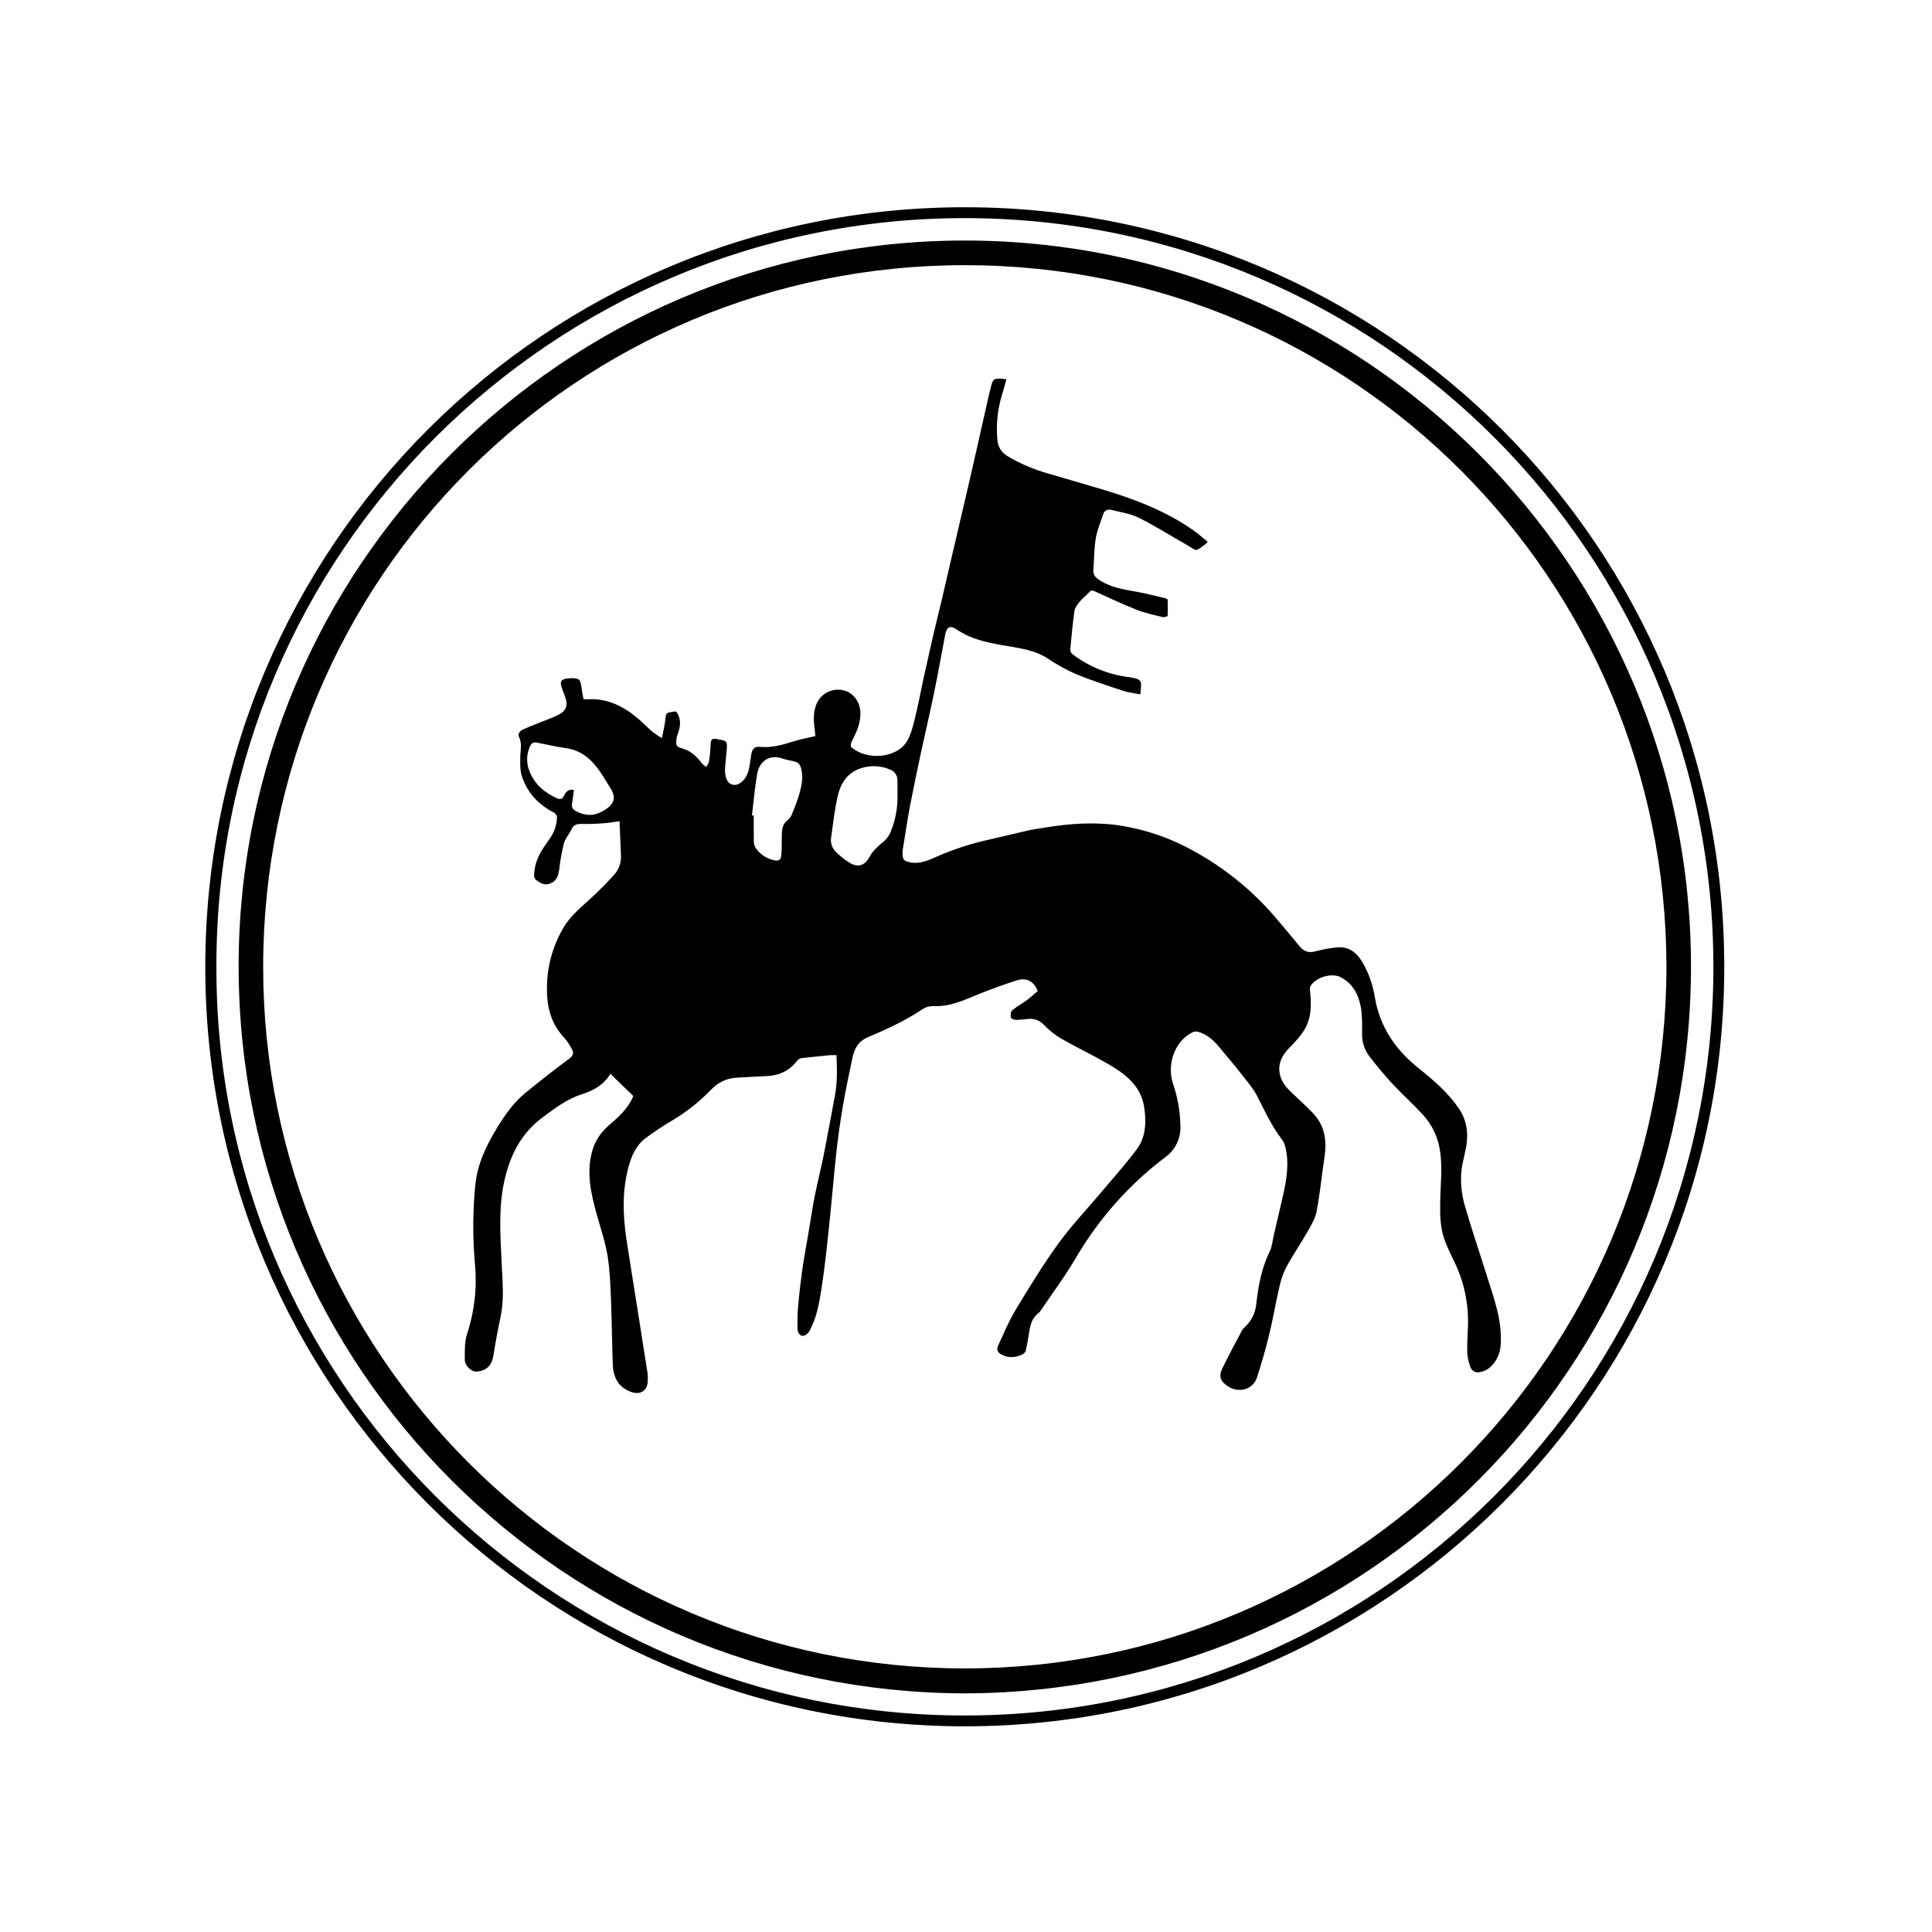 <svg width="60" height="60" viewBox="0 0 60 60" fill="none" xmlns="http://www.w3.org/2000/svg">
<g clip-path="url(#clip0_500_3702)">
<path d="M28.508 60.001C28.452 59.979 28.394 59.963 28.335 59.952C27.804 59.913 27.272 59.895 26.743 59.837C26.226 59.783 25.709 59.7 25.193 59.622C24.842 59.569 24.492 59.516 24.146 59.443C23.618 59.328 23.089 59.218 22.569 59.074C21.744 58.844 20.916 58.618 20.109 58.337C19.315 58.06 18.533 57.74 17.766 57.395C16.985 57.045 16.216 56.66 15.463 56.255C14.342 55.645 13.265 54.958 12.24 54.198C8.959 51.796 6.201 48.751 4.135 45.249C3.592 44.33 3.081 43.389 2.668 42.402C2.302 41.528 1.941 40.649 1.616 39.761C1.389 39.141 1.217 38.501 1.042 37.866C0.9 37.361 0.777 36.851 0.665 36.338C0.562 35.865 0.473 35.388 0.397 34.909C0.303 34.325 0.216 33.739 0.149 33.151C0.095 32.678 0.051 32.202 0.044 31.727C0.029 30.666 0.024 29.603 0.044 28.545C0.056 27.933 0.12 27.322 0.176 26.712C0.218 26.259 0.279 25.807 0.349 25.357C0.406 24.972 0.478 24.589 0.557 24.209C0.663 23.7 0.771 23.191 0.897 22.687C1.005 22.252 1.127 21.818 1.264 21.391C1.497 20.672 1.736 19.953 1.997 19.243C2.175 18.756 2.376 18.276 2.6 17.808C2.971 17.02 3.352 16.24 3.762 15.475C4.38 14.346 5.076 13.261 5.845 12.229C6.651 11.136 7.53 10.098 8.475 9.122C9.279 8.29 10.132 7.508 11.03 6.779C11.996 5.992 13.01 5.266 14.066 4.607C14.93 4.058 15.826 3.561 16.75 3.119C17.558 2.741 18.375 2.38 19.204 2.052C19.92 1.769 20.653 1.521 21.391 1.298C22.052 1.099 22.727 0.946 23.401 0.79C23.96 0.661 24.524 0.543 25.091 0.446C25.589 0.36 26.093 0.295 26.596 0.247C27.419 0.17 28.242 0.095 29.065 0.056C29.677 0.026 30.293 0.046 30.906 0.06C31.348 0.07 31.788 0.095 32.226 0.134C32.811 0.186 33.394 0.25 33.977 0.327C34.548 0.404 35.118 0.491 35.686 0.589C36.073 0.658 36.457 0.748 36.839 0.844C37.406 0.986 37.976 1.124 38.535 1.294C39.114 1.47 39.689 1.663 40.252 1.883C41.065 2.2 41.87 2.534 42.669 2.886C43.667 3.327 44.618 3.862 45.55 4.427C49.758 6.983 53.271 10.537 55.779 14.774C56.422 15.854 56.991 16.974 57.484 18.13C57.809 18.895 58.094 19.68 58.364 20.464C58.594 21.136 58.797 21.819 58.977 22.506C59.141 23.131 59.265 23.765 59.393 24.401C59.503 24.961 59.599 25.523 59.68 26.088C59.737 26.464 59.75 26.845 59.794 27.222C59.914 28.291 59.961 29.366 59.935 30.442C59.92 31.177 59.891 31.913 59.831 32.646C59.777 33.316 59.687 33.984 59.588 34.651C59.516 35.14 59.416 35.627 59.307 36.108C59.135 36.854 58.963 37.6 58.752 38.339C58.553 39.038 58.321 39.727 58.077 40.41C57.536 41.899 56.871 43.34 56.089 44.716C55.413 45.918 54.654 47.072 53.818 48.169C52.902 49.374 51.896 50.51 50.809 51.565C49.681 52.661 48.483 53.676 47.181 54.559C46.32 55.144 45.438 55.707 44.535 56.224C43.578 56.777 42.582 57.259 41.553 57.663C40.736 57.982 39.913 58.29 39.084 58.578C38.608 58.742 38.118 58.865 37.629 58.991C37.052 59.137 36.472 59.271 35.889 59.393C35.44 59.488 34.988 59.577 34.533 59.638C33.729 59.745 32.926 59.832 32.122 59.921C31.9 59.945 31.676 59.944 31.453 59.958C31.404 59.967 31.356 59.98 31.309 59.999L28.508 60.001ZM29.973 5.623C16.519 5.604 5.565 16.545 5.559 30.013C5.553 43.447 16.445 54.428 29.96 54.432C43.419 54.435 54.351 43.539 54.367 30.051C54.384 16.563 43.452 5.62 29.973 5.623ZM55.959 36.926L55.943 36.974C55.858 36.995 55.771 37.021 55.686 37.036C55.448 37.079 55.209 37.12 54.969 37.157C54.882 37.171 54.831 37.134 54.811 37.038C54.801 36.991 54.746 36.953 54.711 36.911C54.674 36.951 54.62 36.986 54.605 37.032C54.538 37.243 54.479 37.458 54.424 37.673C54.42 37.722 54.424 37.771 54.437 37.819C54.492 37.819 54.547 37.812 54.601 37.798C54.693 37.762 54.773 37.695 54.871 37.672C55.287 37.569 55.706 37.476 56.125 37.385C56.18 37.371 56.236 37.37 56.291 37.381C56.515 37.442 56.738 37.507 56.959 37.578C57.048 37.606 57.12 37.661 57.123 37.772C57.123 37.844 57.129 37.936 57.227 37.917C57.275 37.907 57.329 37.831 57.346 37.774C57.416 37.554 57.476 37.33 57.532 37.105C57.535 37.057 57.529 37.009 57.516 36.963C57.458 36.977 57.377 36.974 57.354 37.01C57.329 37.052 57.291 37.084 57.246 37.102C57.201 37.119 57.151 37.121 57.105 37.106C56.923 37.067 56.742 37.019 56.563 36.967C56.477 36.943 56.376 36.921 56.317 36.861C55.987 36.529 55.657 36.194 55.35 35.841C55.11 35.564 55.177 35.391 55.526 35.278C55.723 35.214 55.916 35.137 56.114 35.082C56.454 34.988 56.777 34.788 57.155 34.913C57.27 34.951 57.401 34.939 57.51 34.983C57.603 35.023 57.681 35.091 57.733 35.177C57.767 35.234 57.76 35.331 57.852 35.309C57.897 35.298 57.946 35.219 57.958 35.164C58.005 34.934 58.043 34.697 58.073 34.461C58.079 34.419 58.047 34.37 58.032 34.325C57.986 34.342 57.917 34.346 57.898 34.379C57.876 34.428 57.838 34.468 57.79 34.492C57.742 34.516 57.687 34.522 57.635 34.51C57.425 34.479 57.215 34.452 57.004 34.41C56.931 34.399 56.862 34.37 56.803 34.326C56.586 34.154 56.37 33.977 56.168 33.787C55.979 33.61 55.738 33.482 55.632 33.221C55.612 33.174 55.541 33.147 55.494 33.11C55.456 33.152 55.426 33.2 55.404 33.252C55.364 33.44 55.334 33.629 55.308 33.819C55.312 33.865 55.325 33.91 55.346 33.951C55.398 33.935 55.468 33.935 55.497 33.9C55.557 33.829 55.612 33.806 55.691 33.856C55.754 33.888 55.814 33.923 55.873 33.962C56.083 34.129 56.29 34.301 56.528 34.495C56.191 34.596 55.897 34.677 55.603 34.775C55.465 34.821 55.393 34.796 55.353 34.654C55.344 34.633 55.331 34.615 55.314 34.601C55.296 34.587 55.276 34.577 55.254 34.572C55.232 34.578 55.212 34.589 55.195 34.604C55.179 34.619 55.166 34.638 55.159 34.66C55.127 34.787 55.113 34.917 55.089 35.047C55.042 35.293 54.996 35.54 54.945 35.786C54.909 35.958 54.864 36.124 54.811 36.341C54.91 36.314 54.979 36.317 55.01 36.284C55.091 36.195 55.169 36.201 55.246 36.271C55.492 36.488 55.722 36.707 55.959 36.926ZM25.799 56.39C25.805 56.415 25.808 56.442 25.809 56.468C25.738 56.876 25.668 57.285 25.592 57.692C25.57 57.807 25.524 57.912 25.381 57.935C25.349 57.94 25.311 58.003 25.306 58.042C25.306 58.069 25.352 58.121 25.384 58.127C25.614 58.177 25.849 58.222 26.083 58.26C26.122 58.266 26.198 58.232 26.204 58.206C26.213 58.163 26.192 58.083 26.159 58.067C26.032 58.006 26.037 57.911 26.057 57.799C26.114 57.471 26.166 57.142 26.223 56.813C26.276 56.5 26.331 56.186 26.389 55.873C26.395 55.82 26.419 55.77 26.455 55.731C26.492 55.692 26.541 55.666 26.593 55.657C26.614 55.649 26.632 55.635 26.646 55.618C26.66 55.601 26.669 55.58 26.673 55.558C26.667 55.536 26.656 55.516 26.641 55.499C26.625 55.482 26.606 55.469 26.585 55.462C26.355 55.415 26.128 55.375 25.899 55.343C25.857 55.337 25.779 55.37 25.771 55.4C25.768 55.426 25.772 55.451 25.781 55.475C25.79 55.498 25.805 55.52 25.823 55.537C25.854 55.559 25.88 55.588 25.898 55.622C25.916 55.655 25.926 55.693 25.928 55.731C25.93 55.769 25.923 55.807 25.908 55.842C25.893 55.877 25.87 55.908 25.842 55.933C25.621 56.124 25.398 56.313 25.176 56.503C25.017 56.639 24.86 56.776 24.702 56.913L24.663 56.891C24.685 56.78 24.709 56.67 24.729 56.559C24.79 56.231 24.851 55.903 24.911 55.575C24.929 55.476 24.968 55.412 25.083 55.403C25.106 55.395 25.127 55.38 25.143 55.362C25.16 55.343 25.171 55.321 25.177 55.297C25.177 55.264 25.119 55.207 25.079 55.199C24.849 55.152 24.62 55.113 24.39 55.079C24.352 55.074 24.275 55.106 24.275 55.127C24.273 55.151 24.276 55.176 24.285 55.199C24.293 55.222 24.307 55.243 24.325 55.26C24.439 55.333 24.454 55.425 24.432 55.547C24.321 56.164 24.219 56.782 24.104 57.399C24.082 57.514 24.067 57.658 23.887 57.664C23.858 57.664 23.815 57.739 23.812 57.782C23.812 57.81 23.866 57.861 23.902 57.868C24.132 57.915 24.359 57.957 24.589 57.991C24.628 57.998 24.674 57.963 24.717 57.947C24.698 57.895 24.692 57.828 24.656 57.797C24.624 57.771 24.597 57.739 24.579 57.702C24.561 57.664 24.552 57.624 24.552 57.582C24.552 57.541 24.561 57.5 24.579 57.463C24.597 57.426 24.624 57.393 24.656 57.368C24.791 57.253 24.925 57.138 25.058 57.023C25.302 56.817 25.541 56.61 25.799 56.387V56.39ZM1.57 32.368L1.622 32.408C1.673 32.374 1.743 32.351 1.77 32.303C1.867 32.131 2.022 32.085 2.188 32.199C2.519 32.429 2.853 32.655 3.185 32.885C3.259 32.937 3.329 32.996 3.404 33.057C3.379 33.078 3.372 33.09 3.365 33.09C2.905 33.118 2.446 33.147 1.987 33.166C1.938 33.166 1.887 33.1 1.838 33.065L1.696 32.966C1.67 33.019 1.62 33.073 1.622 33.126C1.63 33.348 1.65 33.571 1.674 33.792C1.678 33.83 1.731 33.898 1.749 33.894C1.799 33.881 1.871 33.847 1.882 33.808C1.889 33.765 1.911 33.726 1.945 33.699C1.978 33.671 2.02 33.656 2.064 33.657L4.096 33.503C4.207 33.494 4.274 33.549 4.322 33.647C4.331 33.665 4.346 33.68 4.365 33.689C4.383 33.698 4.404 33.7 4.424 33.696C4.444 33.691 4.462 33.679 4.475 33.663C4.488 33.647 4.495 33.627 4.494 33.607C4.487 33.369 4.474 33.131 4.453 32.894C4.449 32.851 4.396 32.812 4.368 32.772C4.327 32.802 4.269 32.824 4.248 32.865C4.156 33.034 4.018 33.077 3.858 32.968C3.592 32.786 3.328 32.6 3.064 32.417C2.914 32.313 2.763 32.21 2.579 32.084C2.777 32.074 2.924 32.069 3.07 32.057C3.357 32.036 3.644 32.003 3.931 31.992C3.974 31.991 4.016 31.999 4.056 32.015C4.095 32.032 4.131 32.056 4.161 32.086C4.226 32.174 4.281 32.194 4.399 32.144C4.376 31.892 4.356 31.636 4.328 31.381C4.323 31.337 4.283 31.297 4.258 31.255C4.213 31.286 4.135 31.312 4.126 31.349C4.095 31.484 4.005 31.509 3.89 31.516C3.653 31.532 3.415 31.55 3.177 31.568L1.94 31.66C1.892 31.669 1.843 31.661 1.8 31.638C1.757 31.615 1.723 31.579 1.704 31.534C1.686 31.498 1.62 31.485 1.577 31.462C1.556 31.501 1.519 31.541 1.519 31.577C1.53 31.842 1.551 32.104 1.569 32.365L1.57 32.368ZM53.036 45.969C53.495 45.963 53.776 45.715 53.974 45.355C54.173 44.996 54.179 44.614 53.951 44.264C53.701 43.88 53.331 43.636 52.917 43.453C52.339 43.195 51.89 43.302 51.532 43.801C51.267 44.169 51.22 44.563 51.439 44.97C51.591 45.257 51.834 45.452 52.098 45.623C52.388 45.806 52.697 45.951 53.034 45.967L53.036 45.969ZM49.02 47.541C48.796 47.54 48.579 47.62 48.409 47.767C47.977 48.112 47.778 48.619 48.052 49.166C48.257 49.576 48.577 49.88 48.962 50.114C49.222 50.272 49.492 50.354 49.81 50.27C50.335 50.134 50.757 49.495 50.636 48.97C50.521 48.471 50.177 48.139 49.795 47.842C49.567 47.664 49.316 47.538 49.019 47.539L49.02 47.541ZM26.785 58.306C26.998 58.324 27.205 58.345 27.412 58.357C27.434 58.357 27.457 58.352 27.477 58.342C27.498 58.332 27.515 58.317 27.529 58.299C27.65 58.051 27.759 57.796 27.879 57.547C28.037 57.215 28.218 57.131 28.547 57.23C28.527 57.484 28.508 57.74 28.484 57.996C28.474 58.1 28.446 58.19 28.32 58.226C28.283 58.236 28.248 58.305 28.238 58.352C28.235 58.37 28.305 58.421 28.346 58.425C28.588 58.449 28.83 58.466 29.073 58.476C29.094 58.473 29.113 58.465 29.13 58.452C29.146 58.439 29.159 58.423 29.167 58.404C29.169 58.383 29.165 58.363 29.157 58.344C29.148 58.325 29.135 58.309 29.119 58.297C28.97 58.246 28.958 58.135 28.969 58.005C29.02 57.369 29.071 56.733 29.118 56.097C29.127 55.974 29.153 55.885 29.29 55.852C29.324 55.844 29.358 55.771 29.361 55.725C29.361 55.701 29.298 55.656 29.259 55.651C29.134 55.634 29.007 55.625 28.881 55.622C28.587 55.612 28.293 55.59 28 55.602C27.617 55.618 27.326 55.831 27.271 56.153C27.211 56.516 27.23 56.771 27.646 57.028C27.679 57.048 27.708 57.072 27.761 57.108C27.456 57.307 27.326 57.618 27.15 57.897C27.083 57.99 26.989 58.06 26.882 58.099C26.77 58.138 26.746 58.191 26.785 58.306ZM14.228 53.747C14.454 53.888 14.684 54.034 14.917 54.173C14.945 54.19 15.017 54.188 15.024 54.173C15.044 54.132 15.064 54.058 15.043 54.034C14.957 53.925 14.98 53.826 15.043 53.725C15.387 53.191 15.732 52.659 16.074 52.124C16.144 52.014 16.219 51.936 16.366 51.966C16.389 51.966 16.411 51.96 16.43 51.949C16.449 51.937 16.465 51.921 16.477 51.902C16.478 51.88 16.474 51.857 16.465 51.837C16.456 51.816 16.442 51.798 16.424 51.783C16.34 51.72 16.253 51.663 16.161 51.611C15.843 51.419 15.545 51.196 15.179 51.086C14.871 50.993 14.627 51.074 14.428 51.3C14.228 51.526 14.148 51.802 14.285 52.101C14.322 52.181 14.367 52.258 14.417 52.352C14.081 52.377 13.836 52.563 13.575 52.717C13.454 52.789 13.332 52.876 13.179 52.822C13.064 52.781 13.007 52.822 12.982 52.945C13.159 53.06 13.334 53.179 13.516 53.285C13.542 53.295 13.569 53.299 13.596 53.297C13.623 53.294 13.649 53.286 13.672 53.272C13.948 53.081 14.212 52.874 14.499 52.692C14.663 52.586 14.916 52.667 15.052 52.845C14.914 53.052 14.769 53.259 14.637 53.476C14.576 53.576 14.507 53.624 14.392 53.605C14.289 53.584 14.236 53.632 14.225 53.746L14.228 53.747ZM2.978 21.057L2.917 21.072C2.829 21.344 2.74 21.616 2.658 21.889C2.657 21.905 2.661 21.921 2.669 21.936C2.676 21.95 2.687 21.962 2.701 21.971C2.739 21.98 2.808 21.98 2.823 21.958C2.92 21.807 3.063 21.849 3.18 21.887C3.774 22.082 4.364 22.289 4.954 22.493C5.046 22.525 5.126 22.569 5.146 22.686C5.155 22.738 5.21 22.782 5.245 22.829C5.289 22.791 5.331 22.751 5.37 22.709C5.384 22.682 5.393 22.653 5.398 22.623C5.526 22.252 5.654 21.881 5.78 21.508C5.868 21.245 5.956 20.982 6.034 20.716C6.046 20.675 6.01 20.62 5.996 20.572C5.949 20.588 5.887 20.591 5.857 20.623C5.776 20.713 5.695 20.717 5.586 20.681C4.968 20.47 4.35 20.268 3.734 20.061C3.684 20.048 3.64 20.021 3.606 19.983C3.572 19.945 3.55 19.898 3.543 19.847C3.536 19.799 3.486 19.759 3.452 19.714C3.415 19.748 3.36 19.775 3.345 19.817C3.268 20.029 3.197 20.245 3.131 20.464C3.119 20.506 3.151 20.561 3.162 20.611C3.213 20.593 3.277 20.59 3.313 20.556C3.342 20.521 3.381 20.497 3.425 20.487C3.468 20.476 3.514 20.481 3.556 20.499C4.142 20.698 4.732 20.893 5.32 21.087C5.586 21.174 5.588 21.172 5.502 21.431C5.493 21.46 5.485 21.488 5.475 21.518C5.408 21.711 5.34 21.903 5.27 22.101C4.955 21.994 4.663 21.898 4.373 21.799C3.996 21.67 3.619 21.541 3.244 21.409C3.197 21.397 3.155 21.37 3.125 21.332C3.096 21.294 3.08 21.247 3.08 21.198C3.079 21.149 3.016 21.102 2.978 21.057ZM56.648 39.986C56.751 39.73 56.853 39.48 56.949 39.226C56.953 39.207 56.952 39.188 56.946 39.17C56.941 39.153 56.931 39.136 56.917 39.124C56.883 39.106 56.812 39.101 56.793 39.124C56.655 39.283 56.506 39.205 56.361 39.151C55.844 38.953 55.327 38.754 54.81 38.544C54.667 38.487 54.471 38.455 54.497 38.217C54.497 38.193 54.43 38.146 54.389 38.138C54.364 38.134 54.314 38.179 54.3 38.212C54.185 38.495 54.07 38.781 53.956 39.067C53.807 39.442 53.659 39.817 53.516 40.194C53.509 40.218 53.507 40.244 53.51 40.269C53.513 40.295 53.521 40.319 53.535 40.341C53.555 40.351 53.578 40.355 53.601 40.354C53.624 40.353 53.646 40.346 53.666 40.333C53.768 40.196 53.895 40.241 54.01 40.285C54.599 40.512 55.186 40.744 55.77 40.98C55.867 41.019 55.959 41.069 55.948 41.209C55.944 41.258 56.014 41.313 56.05 41.365L56.107 41.349C56.209 41.092 56.311 40.836 56.407 40.578C56.419 40.545 56.395 40.463 56.38 40.463C56.331 40.455 56.28 40.465 56.238 40.493C56.203 40.53 56.157 40.554 56.107 40.564C56.057 40.573 56.005 40.566 55.959 40.545C55.331 40.299 54.703 40.053 54.078 39.799C54.058 39.786 54.042 39.768 54.031 39.747C54.02 39.726 54.015 39.703 54.015 39.679C54.116 39.407 54.228 39.14 54.34 38.861C54.56 38.947 54.771 39.028 54.98 39.111L56.301 39.636C56.4 39.675 56.487 39.732 56.481 39.852C56.478 39.963 56.539 39.981 56.648 39.986ZM55.734 21.503C55.561 21.147 55.585 21.014 55.866 20.782C56.107 20.584 56.357 20.396 56.598 20.199C56.614 20.183 56.625 20.163 56.632 20.142C56.639 20.12 56.641 20.098 56.638 20.076C56.587 19.903 56.529 19.731 56.461 19.559C56.444 19.516 56.38 19.493 56.337 19.461C56.307 19.506 56.28 19.552 56.256 19.6C56.215 19.693 56.194 19.798 56.141 19.881C56.082 19.963 56.012 20.036 55.932 20.098C55.669 20.328 55.399 20.55 55.332 20.912C55.231 20.89 55.149 20.866 55.065 20.855C54.829 20.824 54.592 20.802 54.357 20.768C54.255 20.753 54.182 20.653 54.26 20.588C54.414 20.462 54.341 20.358 54.277 20.218C54.128 20.27 53.98 20.317 53.838 20.376C53.809 20.388 53.786 20.448 53.785 20.487C53.776 20.642 53.827 20.796 53.928 20.915C54.029 21.034 54.172 21.109 54.328 21.125C54.564 21.154 54.802 21.161 55.04 21.176C55.266 21.189 55.39 21.285 55.428 21.502C55.428 21.525 55.421 21.547 55.41 21.567C55.398 21.587 55.382 21.604 55.362 21.616C55.141 21.701 54.917 21.782 54.691 21.85C54.608 21.875 54.513 21.89 54.445 21.788C54.422 21.754 54.348 21.755 54.298 21.739C54.285 21.797 54.248 21.859 54.262 21.907C54.32 22.11 54.39 22.309 54.467 22.507C54.486 22.556 54.547 22.588 54.589 22.629L54.695 22.486C54.736 22.428 54.765 22.346 54.821 22.321C54.978 22.253 55.138 22.195 55.301 22.145C55.775 21.986 56.25 21.832 56.722 21.669C56.833 21.63 56.909 21.637 56.987 21.732C57.015 21.765 57.092 21.757 57.147 21.767C57.161 21.72 57.167 21.67 57.163 21.62C57.106 21.442 57.043 21.266 56.981 21.091C56.953 21.013 56.923 20.937 56.891 20.861L56.84 20.851C56.806 20.903 56.749 20.952 56.743 21.007C56.742 21.05 56.727 21.092 56.701 21.126C56.675 21.16 56.638 21.185 56.597 21.197C56.31 21.302 56.025 21.401 55.734 21.503ZM16.442 55.1C16.531 55.014 16.539 54.95 16.473 54.861C16.454 54.834 16.441 54.803 16.435 54.77C16.43 54.737 16.432 54.704 16.441 54.672C16.556 54.415 16.688 54.164 16.819 53.914C16.83 53.897 16.845 53.883 16.863 53.873C16.881 53.863 16.901 53.858 16.922 53.857C17.103 53.884 17.276 54.079 17.263 54.263C17.233 54.654 17.187 55.045 17.148 55.462C17.311 55.546 17.501 55.648 17.696 55.739C17.719 55.746 17.743 55.747 17.766 55.743C17.789 55.739 17.812 55.73 17.831 55.717C17.903 55.664 17.851 55.617 17.809 55.569C17.765 55.529 17.733 55.477 17.716 55.42C17.691 55.261 17.684 55.1 17.695 54.939C17.735 54.603 17.75 54.275 17.562 54.003C17.771 53.839 17.968 53.684 18.165 53.53C18.22 53.484 18.277 53.443 18.337 53.405C18.473 53.324 18.576 53.377 18.561 53.531C18.547 53.685 18.712 53.731 18.743 53.703C18.837 53.614 18.914 53.508 18.97 53.39C18.995 53.344 19.005 53.247 18.976 53.218C18.771 53.015 18.443 52.871 18.146 53.103C17.963 53.246 17.793 53.404 17.612 53.55C17.367 53.747 17.276 53.749 16.989 53.568C17.118 53.325 17.246 53.08 17.377 52.836C17.396 52.794 17.429 52.76 17.47 52.74C17.512 52.721 17.559 52.716 17.604 52.728C17.639 52.733 17.701 52.683 17.721 52.643C17.732 52.621 17.693 52.55 17.66 52.532C17.458 52.417 17.252 52.313 17.043 52.213C17 52.193 16.939 52.213 16.887 52.213C16.895 52.271 16.883 52.339 16.912 52.376C16.944 52.413 16.962 52.459 16.965 52.507C16.968 52.555 16.955 52.603 16.929 52.643C16.829 52.841 16.73 53.04 16.63 53.238C16.438 53.614 16.246 53.991 16.052 54.367C15.997 54.472 15.932 54.567 15.784 54.539C15.678 54.52 15.662 54.597 15.649 54.691L16.442 55.1ZM4.709 34.991L4.75 34.947C4.688 34.673 4.627 34.398 4.559 34.126C4.552 34.109 4.54 34.094 4.525 34.083C4.51 34.072 4.493 34.065 4.474 34.062C4.438 34.068 4.38 34.107 4.378 34.135C4.365 34.35 4.193 34.369 4.045 34.405C3.487 34.541 2.928 34.676 2.366 34.795C2.232 34.824 2.06 34.886 1.971 34.684C1.962 34.664 1.878 34.664 1.835 34.676C1.815 34.681 1.797 34.745 1.804 34.776C1.861 35.041 1.923 35.306 1.983 35.566C2.14 35.578 2.131 35.574 2.181 35.454C2.207 35.392 2.262 35.313 2.32 35.297C2.614 35.216 2.914 35.153 3.206 35.085C3.344 35.358 3.321 35.549 3.103 35.707C2.826 35.908 2.533 36.088 2.251 36.281C2.229 36.296 2.211 36.316 2.198 36.339C2.185 36.363 2.178 36.388 2.176 36.415C2.208 36.595 2.25 36.772 2.301 36.948C2.313 36.99 2.365 37.021 2.398 37.057C2.435 37.016 2.469 36.971 2.499 36.925C2.557 36.829 2.593 36.715 2.667 36.634C2.768 36.535 2.879 36.447 2.997 36.37C3.243 36.191 3.479 36.007 3.545 35.716C3.714 35.756 3.869 35.794 4.025 35.831C4.168 35.862 4.312 35.883 4.455 35.923C4.516 35.941 4.595 35.988 4.611 36.038C4.624 36.08 4.554 36.146 4.525 36.203C4.506 36.239 4.468 36.286 4.481 36.31C4.508 36.368 4.554 36.459 4.6 36.464C4.815 36.489 5.054 36.389 5.056 36.286C5.06 36.008 4.976 35.679 4.612 35.597C4.355 35.539 4.095 35.5 3.838 35.453C3.624 35.413 3.567 35.342 3.523 35.126C3.501 35.016 3.556 34.991 3.638 34.972C3.849 34.922 4.059 34.871 4.269 34.826C4.364 34.807 4.451 34.801 4.523 34.902C4.559 34.953 4.646 34.963 4.709 34.991ZM3.383 26.389C3.587 26.417 3.762 26.446 3.938 26.466C4.271 26.501 4.252 26.498 4.239 26.827C4.228 27.131 4.149 27.35 3.812 27.395C3.682 27.412 3.707 27.523 3.716 27.597C3.722 27.639 3.792 27.695 3.842 27.706C3.97 27.735 4.103 27.733 4.231 27.759C4.338 27.78 4.388 27.763 4.404 27.644C4.475 27.087 4.555 26.531 4.624 25.974C4.63 25.929 4.584 25.877 4.562 25.828C4.513 25.852 4.462 25.874 4.416 25.902C4.37 25.93 4.32 25.998 4.268 26.004C4.162 26.013 4.055 26.009 3.95 25.992C3.375 25.918 2.808 25.837 2.236 25.766C2.188 25.765 2.142 25.75 2.103 25.723C2.065 25.696 2.035 25.658 2.018 25.614C1.991 25.557 1.923 25.517 1.874 25.47L1.823 25.499C1.776 25.823 1.726 26.147 1.686 26.472C1.672 26.608 1.668 26.745 1.672 26.882C1.675 27.363 1.975 27.679 2.476 27.711C2.919 27.739 3.199 27.499 3.292 27.029C3.331 26.822 3.352 26.613 3.383 26.389ZM55.444 32.886C55.53 32.864 55.627 32.865 55.64 32.832C55.715 32.639 55.87 32.678 56.013 32.687C56.463 32.715 56.913 32.748 57.362 32.782C57.524 32.794 57.686 32.81 57.847 32.829C57.947 32.841 58.045 32.855 58.077 32.985C58.087 33.025 58.159 33.05 58.204 33.083C58.233 33.042 58.285 33.003 58.287 32.961C58.316 32.531 58.345 32.1 58.352 31.671C58.344 31.53 58.301 31.393 58.225 31.273C58.047 30.965 57.751 30.892 57.416 30.907C57.129 30.92 56.869 31.093 56.8 31.377C56.749 31.613 56.716 31.852 56.7 32.093C56.691 32.212 56.666 32.268 56.534 32.256C56.312 32.234 56.089 32.222 55.866 32.212C55.781 32.207 55.767 32.163 55.773 32.092C55.786 31.945 55.797 31.799 55.806 31.652C55.816 31.475 55.893 31.372 56.063 31.32C56.101 31.309 56.141 31.299 56.178 31.29C56.31 31.257 56.263 31.143 56.268 31.063C56.268 31.035 56.191 30.981 56.144 30.973C56.014 30.954 55.88 30.961 55.75 30.942C55.619 30.923 55.587 30.974 55.578 31.088C55.557 31.375 55.528 31.662 55.506 31.949C55.485 32.248 55.467 32.545 55.444 32.886ZM4.014 30.058C3.819 30.049 3.643 30.039 3.467 30.035C2.99 30.021 2.513 30.015 2.036 29.997C1.882 29.991 1.699 30.019 1.646 29.796C1.64 29.773 1.566 29.746 1.531 29.755C1.512 29.764 1.497 29.778 1.485 29.794C1.473 29.811 1.465 29.83 1.462 29.85C1.447 30.089 1.438 30.327 1.435 30.565C1.435 30.602 1.476 30.669 1.503 30.671C1.546 30.675 1.622 30.649 1.634 30.614C1.682 30.491 1.767 30.462 1.885 30.466C2.555 30.486 3.224 30.5 3.894 30.523C3.928 30.528 3.959 30.54 3.987 30.559C4.015 30.578 4.038 30.603 4.055 30.632C4.092 30.707 4.12 30.788 4.209 30.747C4.253 30.727 4.282 30.636 4.284 30.575C4.302 30.118 4.311 29.662 4.322 29.205C4.327 29.17 4.327 29.134 4.322 29.099C4.31 29.066 4.285 29.019 4.258 29.014C4.221 29.007 4.144 29.022 4.139 29.043C4.077 29.26 3.901 29.221 3.764 29.191C3.286 29.087 2.81 28.97 2.337 28.843C2.199 28.799 2.068 28.734 1.949 28.649C1.868 28.595 1.855 28.513 1.933 28.419C1.978 28.351 2 28.269 1.996 28.186C1.996 28.162 1.896 28.129 1.839 28.117C1.769 28.106 1.697 28.106 1.627 28.117C1.607 28.119 1.587 28.125 1.569 28.136C1.551 28.146 1.535 28.16 1.523 28.177C1.423 28.439 1.422 28.775 1.758 28.971C2.179 29.217 2.649 29.316 3.115 29.421C3.41 29.488 3.709 29.536 4.014 29.593L4.014 30.058ZM58.139 26.062C58.144 26.043 58.147 26.024 58.147 26.005C58.117 25.749 58.09 25.492 58.05 25.237C58.046 25.208 57.997 25.159 57.978 25.163C57.932 25.174 57.86 25.204 57.853 25.237C57.828 25.36 57.751 25.401 57.64 25.417C57.345 25.457 57.051 25.504 56.756 25.541C56.39 25.588 56.023 25.628 55.656 25.67C55.613 25.68 55.569 25.675 55.53 25.656C55.49 25.638 55.459 25.607 55.439 25.568C55.419 25.531 55.358 25.516 55.316 25.491C55.292 25.539 55.243 25.589 55.247 25.634C55.277 25.962 55.316 26.288 55.356 26.615C55.377 26.79 55.401 26.966 55.432 27.139C55.435 27.16 55.445 27.18 55.461 27.195C55.476 27.21 55.496 27.22 55.518 27.221C55.539 27.224 55.561 27.218 55.579 27.206C55.597 27.194 55.61 27.176 55.617 27.156C55.645 26.993 55.766 26.98 55.89 26.976C56.462 26.956 57.034 27.009 57.593 27.134C57.691 27.155 57.784 27.193 57.87 27.246C57.949 27.298 57.965 27.369 57.89 27.462C57.847 27.515 57.853 27.613 57.855 27.692C57.855 27.706 57.946 27.725 57.996 27.727C58.072 27.735 58.149 27.73 58.223 27.713C58.251 27.703 58.277 27.688 58.299 27.667C58.321 27.647 58.339 27.622 58.35 27.594C58.422 27.255 58.249 26.946 57.915 26.867C57.532 26.779 57.144 26.712 56.753 26.667C56.422 26.629 56.084 26.639 55.751 26.618C55.724 26.614 55.699 26.604 55.678 26.588C55.657 26.572 55.639 26.551 55.628 26.526C55.61 26.412 55.6 26.296 55.598 26.179C55.66 26.165 55.709 26.15 55.758 26.144C56.165 26.09 56.571 26.037 56.978 25.988C57.224 25.959 57.47 25.931 57.717 25.918C57.755 25.916 57.792 25.922 57.828 25.936C57.862 25.95 57.894 25.972 57.92 25.999C57.983 26.091 58.044 26.101 58.139 26.061V26.062ZM7.685 16.738C7.581 16.924 7.493 17.088 7.398 17.248C7.327 17.367 7.232 17.449 7.077 17.42C7.019 17.409 6.955 17.416 6.895 17.409C6.783 17.394 6.749 17.479 6.733 17.553C6.734 17.58 6.741 17.606 6.754 17.63C6.766 17.653 6.784 17.674 6.806 17.689C6.921 17.768 7.053 17.827 7.17 17.904C7.265 17.965 7.316 17.936 7.365 17.847C7.48 17.645 7.595 17.445 7.71 17.244C7.873 16.96 8.04 16.678 8.196 16.39C8.221 16.345 8.2 16.275 8.2 16.218C8.146 16.225 8.082 16.215 8.043 16.243C7.939 16.314 7.849 16.282 7.758 16.23C7.198 15.91 6.639 15.588 6.079 15.267C5.976 15.21 5.922 15.136 5.944 15.008C5.95 14.971 5.904 14.911 5.867 14.886C5.849 14.875 5.775 14.914 5.756 14.947C5.465 15.443 5.182 15.942 4.895 16.44C4.884 16.453 4.877 16.468 4.873 16.484C4.869 16.5 4.869 16.516 4.873 16.532C4.877 16.548 4.885 16.563 4.895 16.576C4.906 16.588 4.92 16.598 4.935 16.604C5.08 16.695 5.229 16.781 5.365 16.883C5.48 16.972 5.557 16.953 5.594 16.818C5.609 16.766 5.604 16.711 5.58 16.663C5.536 16.591 5.465 16.535 5.415 16.466C5.34 16.363 5.301 16.26 5.388 16.134C5.484 15.991 5.553 15.832 5.646 15.688C5.664 15.669 5.687 15.655 5.711 15.648C5.736 15.64 5.763 15.639 5.788 15.645C6.045 15.785 6.296 15.935 6.546 16.087C6.56 16.098 6.57 16.113 6.576 16.129C6.582 16.145 6.584 16.163 6.581 16.18C6.522 16.307 6.446 16.425 6.356 16.532C6.312 16.576 6.19 16.532 6.114 16.559C6.05 16.586 5.998 16.634 5.966 16.695C5.952 16.722 5.991 16.805 6.029 16.828C6.229 16.951 6.437 17.063 6.641 17.178C6.801 17.025 6.798 17.006 6.689 16.844C6.67 16.816 6.656 16.784 6.649 16.75C6.642 16.716 6.643 16.681 6.65 16.648C6.711 16.514 6.78 16.385 6.856 16.26L7.685 16.738ZM44.804 54.333C45.103 54.16 45.36 54.011 45.613 53.859C45.636 53.846 45.66 53.79 45.651 53.777C45.624 53.738 45.586 53.708 45.542 53.689C45.453 53.66 45.349 53.661 45.267 53.618C44.904 53.432 44.545 53.239 44.19 53.038C44.167 53.018 44.148 52.993 44.136 52.964C44.123 52.936 44.117 52.905 44.118 52.874C44.127 52.59 44.141 52.306 44.169 52.024C44.184 51.882 44.236 51.743 44.262 51.601C44.271 51.547 44.263 51.492 44.239 51.442C44.233 51.427 44.146 51.435 44.108 51.456C43.939 51.547 43.773 51.642 43.611 51.743C43.574 51.767 43.525 51.837 43.536 51.858C43.557 51.901 43.615 51.926 43.66 51.957C43.704 51.987 43.789 52.014 43.791 52.046C43.801 52.295 43.796 52.544 43.796 52.829C43.567 52.696 43.368 52.588 43.178 52.466C43.108 52.421 43.042 52.351 43.131 52.254C43.202 52.174 43.164 52.105 43.079 52.048C42.844 52.182 42.607 52.314 42.374 52.45C42.343 52.469 42.305 52.534 42.317 52.553C42.344 52.596 42.384 52.631 42.431 52.651C42.518 52.686 42.618 52.694 42.7 52.737C43.023 52.904 43.339 53.081 43.66 53.254C43.695 53.269 43.723 53.295 43.741 53.329C43.758 53.362 43.764 53.4 43.758 53.437C43.736 53.802 43.723 54.166 43.696 54.531C43.69 54.612 43.633 54.688 43.61 54.77C43.6 54.822 43.595 54.874 43.595 54.927C43.648 54.927 43.71 54.951 43.753 54.93C43.925 54.839 44.098 54.738 44.263 54.634C44.297 54.613 44.341 54.545 44.331 54.529C44.308 54.49 44.254 54.471 44.214 54.442C44.173 54.413 44.08 54.372 44.078 54.334C44.067 54.06 44.072 53.786 44.072 53.473C44.328 53.625 44.551 53.752 44.767 53.888C44.843 53.936 44.895 53.998 44.809 54.099C44.777 54.14 44.804 54.229 44.804 54.334V54.333ZM9.532 45.485C9.364 45.271 9.198 45.056 9.027 44.845C9.013 44.83 8.996 44.818 8.977 44.811C8.958 44.804 8.937 44.801 8.916 44.804C8.876 44.83 8.848 44.87 8.837 44.916C8.821 44.989 8.84 45.072 8.816 45.141C8.675 45.542 8.525 45.944 8.382 46.337C8.037 46.373 7.718 46.415 7.394 46.435C7.231 46.444 7.065 46.408 6.901 46.398C6.849 46.399 6.797 46.405 6.746 46.415C6.753 46.465 6.746 46.526 6.77 46.562C6.885 46.717 7.003 46.867 7.126 47.013C7.164 47.046 7.207 47.072 7.253 47.092C7.28 47.044 7.306 46.996 7.332 46.947C7.359 46.899 7.386 46.793 7.427 46.785C7.69 46.727 7.957 46.696 8.27 46.648C8.151 46.942 8.057 47.191 7.948 47.434C7.911 47.517 7.834 47.531 7.742 47.482C7.719 47.475 7.694 47.474 7.67 47.479C7.647 47.483 7.624 47.494 7.605 47.509C7.585 47.528 7.592 47.605 7.615 47.637C7.695 47.752 7.787 47.86 7.874 47.971C7.962 48.081 8.056 48.193 8.146 48.305H8.203C8.224 48.233 8.248 48.162 8.264 48.089C8.278 47.979 8.298 47.87 8.324 47.763C8.439 47.43 8.566 47.1 8.684 46.768C8.697 46.724 8.723 46.685 8.76 46.658C8.797 46.631 8.841 46.616 8.887 46.617C9.054 46.607 9.221 46.578 9.387 46.579C9.648 46.579 9.911 46.497 10.171 46.601C10.204 46.614 10.271 46.58 10.3 46.548C10.315 46.531 10.294 46.463 10.271 46.433C10.156 46.275 10.034 46.119 9.909 45.967C9.872 45.938 9.831 45.915 9.787 45.9C9.761 45.948 9.737 45.997 9.709 46.044C9.682 46.091 9.652 46.191 9.609 46.2C9.375 46.251 9.136 46.282 8.899 46.32L8.868 46.275C8.962 46.055 9.052 45.833 9.152 45.615C9.181 45.552 9.237 45.496 9.324 45.561C9.422 45.632 9.477 45.572 9.532 45.485ZM45.935 53.608C46.165 53.448 46.394 53.288 46.62 53.12C46.645 53.102 46.663 53.022 46.649 53.01C46.614 52.978 46.546 52.941 46.513 52.952C46.347 53.022 46.276 52.917 46.216 52.801C46.178 52.719 46.146 52.633 46.122 52.546C46.088 52.44 46.104 52.35 46.211 52.287C46.306 52.23 46.397 52.166 46.487 52.102C46.816 51.867 46.815 51.868 47.109 52.146C47.219 52.249 47.289 52.35 47.166 52.494C47.158 52.515 47.154 52.538 47.156 52.561C47.158 52.584 47.165 52.606 47.177 52.625C47.193 52.637 47.212 52.645 47.232 52.647C47.252 52.65 47.273 52.647 47.292 52.639C47.521 52.484 47.746 52.322 47.969 52.158C47.983 52.146 47.993 52.13 47.999 52.112C48.006 52.095 48.008 52.076 48.005 52.058C47.989 52.023 47.935 51.973 47.909 51.98C47.684 52.037 47.548 51.879 47.4 51.767C46.829 51.334 46.266 50.892 45.693 50.461C45.66 50.437 45.623 50.422 45.583 50.415C45.543 50.408 45.502 50.411 45.464 50.422C45.246 50.527 45.239 50.565 45.3 50.798C45.321 50.876 45.337 50.956 45.358 51.034C45.53 51.692 45.713 52.349 45.879 53.01C45.91 53.132 45.907 53.261 45.868 53.381C45.83 53.49 45.846 53.54 45.935 53.608ZM9.467 49.744C9.675 49.966 9.873 50.181 10.077 50.391C10.091 50.404 10.108 50.414 10.127 50.42C10.146 50.425 10.166 50.425 10.186 50.421C10.222 50.4 10.269 50.336 10.259 50.311C10.183 50.121 10.289 49.977 10.374 49.83C10.738 49.179 11.107 48.531 11.471 47.881C11.498 47.84 11.509 47.79 11.503 47.741C11.491 47.7 11.47 47.661 11.442 47.629C11.414 47.596 11.379 47.569 11.34 47.551C11.301 47.533 11.258 47.523 11.215 47.523C11.172 47.523 11.129 47.532 11.089 47.55C10.4 47.847 9.712 48.148 9.023 48.435C8.888 48.491 8.741 48.511 8.597 48.493C8.482 48.476 8.431 48.496 8.375 48.59C8.567 48.794 8.755 48.999 8.949 49.197C8.973 49.22 9.047 49.233 9.064 49.217C9.094 49.185 9.127 49.117 9.112 49.085C9.045 48.944 9.077 48.839 9.206 48.764C9.31 48.703 9.418 48.65 9.529 48.605C9.552 48.598 9.577 48.597 9.601 48.602C9.625 48.606 9.647 48.617 9.667 48.631C9.826 48.787 9.979 48.948 10.126 49.114C10.143 49.134 10.155 49.157 10.161 49.182C10.167 49.207 10.167 49.233 10.162 49.258C10.086 49.395 9.997 49.523 9.895 49.641C9.868 49.662 9.836 49.676 9.802 49.681C9.768 49.686 9.733 49.682 9.701 49.67C9.584 49.602 9.53 49.645 9.467 49.744ZM5.965 45.305C6.128 45.564 6.288 45.819 6.453 46.071C6.471 46.096 6.532 46.123 6.552 46.111C6.589 46.091 6.641 46.038 6.637 46.006C6.615 45.84 6.7 45.728 6.798 45.614C6.942 45.445 7.081 45.27 7.224 45.103C7.58 44.683 7.938 44.266 8.293 43.845C8.328 43.811 8.348 43.765 8.35 43.717C8.303 43.506 8.159 43.422 7.948 43.469C7.756 43.512 7.565 43.559 7.374 43.6C6.851 43.712 6.328 43.83 5.802 43.928C5.633 43.96 5.454 44 5.285 43.895C5.259 43.879 5.194 43.907 5.159 43.932C5.143 43.944 5.145 44.004 5.159 44.03C5.284 44.237 5.411 44.443 5.545 44.644C5.569 44.68 5.631 44.69 5.675 44.712C5.695 44.666 5.738 44.615 5.733 44.575C5.706 44.428 5.763 44.34 5.897 44.295C6.021 44.254 6.147 44.216 6.274 44.184C6.29 44.185 6.306 44.189 6.32 44.197C6.334 44.205 6.347 44.216 6.356 44.229C6.487 44.427 6.617 44.626 6.739 44.829C6.749 44.85 6.754 44.873 6.753 44.897C6.752 44.92 6.745 44.942 6.734 44.963C6.64 45.073 6.536 45.176 6.432 45.278C6.418 45.295 6.401 45.309 6.381 45.319C6.361 45.328 6.339 45.333 6.317 45.333C6.295 45.333 6.273 45.328 6.254 45.319C6.234 45.309 6.216 45.295 6.202 45.278C6.123 45.204 6.053 45.215 5.965 45.305H5.965ZM41.355 55.279C41.324 55.145 41.401 55.092 41.507 55.049C41.612 55.006 41.7 54.962 41.794 54.919C42.166 54.754 42.165 54.755 42.407 55.085C42.496 55.206 42.557 55.315 42.394 55.43C42.369 55.447 42.373 55.529 42.389 55.572C42.397 55.593 42.471 55.613 42.5 55.6C42.75 55.49 42.996 55.375 43.242 55.255C43.271 55.241 43.312 55.194 43.306 55.175C43.292 55.133 43.253 55.066 43.224 55.066C42.989 55.069 42.879 54.893 42.751 54.747C42.276 54.211 41.805 53.672 41.333 53.133C41.276 53.068 41.218 53.005 41.129 53.064C41.04 53.123 40.872 53.115 40.892 53.307C40.924 53.609 40.934 53.913 40.954 54.217C40.981 54.642 41.011 55.067 41.038 55.492C41.05 55.689 41.067 55.886 40.958 56.069C40.94 56.119 40.931 56.171 40.931 56.223C40.989 56.228 41.05 56.252 41.095 56.233C41.295 56.149 41.491 56.057 41.684 55.958C41.732 55.934 41.799 55.874 41.795 55.837C41.787 55.763 41.724 55.727 41.636 55.746C41.613 55.752 41.59 55.754 41.567 55.75C41.544 55.747 41.522 55.738 41.503 55.726C41.483 55.713 41.467 55.697 41.454 55.677C41.441 55.658 41.432 55.636 41.428 55.613C41.4 55.507 41.379 55.392 41.355 55.279ZM3.273 37.924C3.374 37.952 3.492 37.877 3.538 38.029C3.605 38.246 3.689 38.457 3.759 38.673C3.764 38.693 3.765 38.715 3.76 38.735C3.756 38.756 3.747 38.775 3.733 38.791C3.611 38.88 3.484 38.961 3.351 39.032C3.314 39.055 3.269 39.062 3.227 39.053C3.184 39.043 3.147 39.018 3.122 38.982C3.088 38.943 3.015 38.936 2.96 38.915C2.95 38.973 2.918 39.04 2.933 39.091C3.005 39.327 3.087 39.56 3.174 39.792C3.187 39.828 3.25 39.876 3.278 39.869C3.319 39.86 3.356 39.812 3.382 39.77C3.429 39.697 3.456 39.608 3.512 39.546C3.584 39.476 3.663 39.413 3.747 39.359C4.322 38.947 4.896 38.534 5.47 38.126C5.576 38.051 5.598 37.977 5.551 37.858C5.505 37.738 5.478 37.649 5.312 37.645C4.542 37.627 3.771 37.588 3.001 37.562C2.843 37.556 2.688 37.55 2.565 37.422C2.542 37.398 2.468 37.405 2.427 37.422C2.409 37.43 2.4 37.501 2.411 37.537C2.479 37.758 2.55 37.979 2.63 38.197C2.647 38.244 2.703 38.277 2.741 38.316C2.773 38.268 2.831 38.219 2.832 38.17C2.828 38.122 2.843 38.074 2.875 38.036C2.906 37.999 2.951 37.975 2.999 37.971C3.095 37.947 3.188 37.936 3.273 37.924ZM9.688 14.32C9.613 14.214 9.555 14.203 9.458 14.245C9.388 14.274 9.309 14.274 9.239 14.245C9.104 14.166 8.975 14.079 8.851 13.985C8.444 13.696 8.038 13.407 7.631 13.117C7.543 13.054 7.452 12.983 7.497 12.857C7.541 12.731 7.47 12.706 7.369 12.665C7.185 12.924 7.004 13.181 6.824 13.436C6.947 13.546 6.943 13.54 7.054 13.48C7.107 13.451 7.196 13.422 7.236 13.447C7.47 13.587 7.696 13.743 7.925 13.897C7.836 14.025 7.765 14.122 7.699 14.223C7.514 14.51 7.416 14.815 7.577 15.137C7.807 15.597 8.421 15.907 8.891 15.373C9.186 15.043 9.426 14.671 9.688 14.32ZM52.212 47.741C52.149 47.65 52.09 47.613 52.001 47.675C51.886 47.756 51.776 47.713 51.678 47.641C51.528 47.53 51.388 47.407 51.238 47.296C51.157 47.236 51.158 47.188 51.215 47.109C51.324 46.959 51.425 46.803 51.517 46.641C51.718 46.276 51.574 45.871 51.222 45.607C50.909 45.371 50.553 45.378 50.264 45.678C49.953 46.005 49.681 46.367 49.392 46.718L49.406 46.775C49.474 46.785 49.562 46.826 49.606 46.798C49.712 46.731 49.788 46.763 49.868 46.825C50.365 47.213 50.863 47.602 51.361 47.992C51.471 48.078 51.576 48.164 51.507 48.331C51.496 48.359 51.54 48.42 51.574 48.446C51.591 48.45 51.609 48.45 51.626 48.446C51.644 48.442 51.66 48.434 51.673 48.422C51.854 48.196 52.033 47.966 52.212 47.741ZM31.127 1.466C31.116 1.438 31.116 1.426 31.11 1.419C30.765 1.07 30.421 0.72 30.07 0.376C30.05 0.367 30.029 0.363 30.007 0.364C29.985 0.366 29.965 0.373 29.946 0.384C29.613 0.709 29.287 1.04 28.956 1.367C28.894 1.428 28.899 1.471 28.959 1.529C29.283 1.849 29.602 2.174 29.93 2.49C29.955 2.504 29.982 2.512 30.01 2.513C30.038 2.513 30.066 2.506 30.091 2.493C30.44 2.152 30.781 1.807 31.127 1.461V1.466ZM12.286 7.513C12.347 7.54 12.41 7.561 12.474 7.576C12.892 7.644 13.311 7.706 13.73 7.773C13.83 7.79 13.876 7.763 13.891 7.655C13.952 7.22 14.013 6.784 14.093 6.353C14.118 6.218 14.073 6.194 13.964 6.18C13.77 6.152 13.577 6.115 13.383 6.084C13.144 6.045 12.905 6.003 12.665 5.976C12.619 5.971 12.529 6.02 12.523 6.055C12.438 6.535 12.364 7.019 12.286 7.513ZM46.259 7.833L47.619 7.613C47.734 7.595 47.711 7.514 47.699 7.437C47.668 7.238 47.638 7.039 47.607 6.839C47.573 6.62 47.54 6.399 47.504 6.18C47.486 6.075 47.446 6.008 47.315 6.03C46.902 6.102 46.487 6.161 46.074 6.229C45.898 6.258 45.878 6.296 45.908 6.471C45.977 6.879 46.044 7.288 46.108 7.696C46.122 7.79 46.147 7.854 46.259 7.833ZM40.965 5.422C40.485 5.608 40.041 5.783 39.594 5.951C39.506 5.983 39.479 6.026 39.512 6.107L40 7.375C40.029 7.45 40.057 7.49 40.155 7.451C40.577 7.284 41.002 7.129 41.426 6.97C41.526 6.933 41.532 6.868 41.496 6.776C41.391 6.515 41.293 6.25 41.191 5.988C41.118 5.803 41.043 5.618 40.966 5.422L40.965 5.422ZM40.602 3.476C40.763 3.903 40.914 4.303 41.065 4.704C41.162 4.963 41.164 4.968 41.423 4.872C41.792 4.737 42.156 4.589 42.526 4.453C42.636 4.413 42.658 4.359 42.616 4.252C42.458 3.85 42.302 3.444 42.153 3.037C42.108 2.912 42.051 2.904 41.938 2.951C41.697 3.053 41.448 3.138 41.203 3.233C41.007 3.311 40.812 3.392 40.602 3.476ZM37.062 2.31L36.19 0.968L34.846 1.843C35.133 2.284 35.397 2.699 35.67 3.106C35.688 3.132 35.785 3.137 35.82 3.116C35.978 3.027 36.127 2.924 36.28 2.824C36.534 2.659 36.789 2.49 37.062 2.31ZM45.778 8.263C45.28 8.337 44.826 8.402 44.372 8.478C44.347 8.491 44.325 8.51 44.309 8.533C44.294 8.557 44.284 8.584 44.281 8.612C44.336 9.007 44.404 9.399 44.465 9.793C44.508 10.066 44.505 10.066 44.775 10.032C44.8 10.032 44.826 10.032 44.851 10.028C45.23 9.971 45.609 9.907 45.988 9.849C46.072 9.836 46.093 9.804 46.079 9.716C46.004 9.268 45.94 8.818 45.865 8.37C45.856 8.325 45.798 8.289 45.776 8.263H45.778ZM24.297 3.153C24.329 3.113 24.362 3.077 24.388 3.039C24.621 2.679 24.847 2.315 25.089 1.961C25.163 1.852 25.152 1.799 25.048 1.731C24.674 1.495 24.302 1.257 23.933 1.011C23.855 0.959 23.818 0.976 23.774 1.04C23.521 1.429 23.269 1.819 23.014 2.207C22.968 2.277 22.987 2.315 23.05 2.354C23.436 2.602 23.821 2.851 24.206 3.101C24.229 3.116 24.255 3.131 24.296 3.154L24.297 3.153ZM18.797 4.911C18.832 4.882 18.862 4.848 18.887 4.81C18.934 4.705 18.971 4.595 19.013 4.487C19.128 4.186 19.25 3.886 19.364 3.584C19.395 3.501 19.408 3.422 19.288 3.378C18.872 3.226 18.457 3.071 18.046 2.906C17.938 2.862 17.904 2.892 17.869 2.986C17.709 3.41 17.547 3.832 17.381 4.255C17.35 4.336 17.374 4.369 17.455 4.398C17.71 4.491 17.962 4.596 18.215 4.693C18.399 4.762 18.584 4.829 18.797 4.911ZM35.13 5.869C35.156 5.869 35.168 5.869 35.175 5.865C35.586 5.602 35.998 5.339 36.405 5.069C36.42 5.051 36.431 5.029 36.435 5.005C36.44 4.981 36.438 4.957 36.43 4.934C36.18 4.536 35.925 4.143 35.664 3.756C35.647 3.74 35.626 3.729 35.603 3.724C35.58 3.718 35.556 3.718 35.533 3.725C35.142 3.972 34.756 4.224 34.372 4.481C34.354 4.499 34.34 4.521 34.332 4.546C34.324 4.571 34.322 4.598 34.328 4.623C34.593 5.043 34.864 5.457 35.13 5.867V5.869ZM25.735 4.533C25.703 4.508 25.677 4.483 25.647 4.463L24.52 3.72C24.445 3.67 24.397 3.666 24.339 3.759C24.099 4.139 23.85 4.512 23.601 4.886C23.537 4.982 23.581 5.03 23.658 5.08C24.024 5.315 24.389 5.55 24.752 5.79C24.841 5.847 24.895 5.847 24.958 5.748C25.187 5.381 25.431 5.019 25.669 4.657C25.694 4.624 25.708 4.585 25.735 4.533ZM54.677 17.518C54.304 17.56 53.788 17.77 53.372 18.182C53.252 18.294 53.167 18.437 53.126 18.595C53.084 18.753 53.089 18.919 53.138 19.075C53.232 19.414 53.425 19.694 53.635 19.965C53.654 19.978 53.676 19.986 53.699 19.99C53.722 19.993 53.746 19.991 53.768 19.983C53.895 19.936 54.019 19.881 54.14 19.82C54.203 19.789 54.224 19.748 54.192 19.662C54.142 19.526 54.046 19.532 53.938 19.528C53.583 19.514 53.357 19.215 53.454 18.873C53.54 18.571 53.803 18.433 54.05 18.289C54.065 18.281 54.134 18.33 54.15 18.364C54.269 18.614 54.383 18.866 54.495 19.121C54.542 19.233 54.605 19.245 54.708 19.196C54.812 19.147 54.838 19.104 54.787 18.997C54.665 18.743 54.557 18.481 54.438 18.226C54.402 18.15 54.415 18.103 54.485 18.086C54.699 18.028 54.913 17.95 55.129 17.942C55.208 17.938 55.286 17.952 55.359 17.982C55.431 18.012 55.497 18.057 55.55 18.114C55.604 18.172 55.645 18.24 55.669 18.315C55.694 18.389 55.702 18.468 55.694 18.547C55.676 18.677 55.575 18.806 55.486 18.915C55.397 19.023 55.462 19.098 55.51 19.172C55.525 19.197 55.616 19.19 55.664 19.172C55.779 19.128 55.893 19.068 56.008 19.018C56.027 19.013 56.045 19.003 56.061 18.99C56.076 18.977 56.088 18.961 56.096 18.943C56.105 18.925 56.109 18.905 56.109 18.885C56.11 18.865 56.105 18.845 56.097 18.827C56.045 18.654 56.014 18.471 55.95 18.302C55.772 17.847 55.431 17.485 54.677 17.518ZM13.908 9.772C14.41 9.852 14.879 9.923 15.347 10.006C15.458 10.026 15.499 9.984 15.519 9.896C15.539 9.807 15.543 9.715 15.557 9.625C15.612 9.281 15.668 8.936 15.725 8.592C15.742 8.485 15.721 8.419 15.592 8.411C15.446 8.401 15.302 8.371 15.157 8.349C14.863 8.304 14.568 8.261 14.275 8.213C14.178 8.197 14.148 8.245 14.135 8.328C14.082 8.667 14.027 9.006 13.974 9.345C13.95 9.483 13.931 9.619 13.908 9.772ZM19.087 5.401C19.05 5.434 19.018 5.472 18.994 5.515C18.834 5.917 18.68 6.323 18.523 6.726C18.481 6.835 18.503 6.899 18.623 6.942C19.025 7.089 19.427 7.241 19.822 7.402C19.937 7.449 19.982 7.427 20.023 7.318C20.171 6.916 20.315 6.514 20.482 6.117C20.549 5.961 20.482 5.924 20.367 5.882C20.188 5.817 20.011 5.745 19.832 5.678C19.594 5.589 19.358 5.502 19.087 5.401ZM52.219 12.945C52.089 12.959 51.96 12.983 51.834 13.018C51.378 13.178 50.979 13.468 50.686 13.853C50.582 13.979 50.514 14.13 50.489 14.291C50.464 14.452 50.483 14.617 50.544 14.768C50.648 15.047 50.84 15.263 51.05 15.457C51.28 15.668 51.235 15.739 51.543 15.5C51.582 15.468 51.623 15.438 51.666 15.412C51.731 15.373 51.793 15.333 51.74 15.246C51.693 15.169 51.645 15.081 51.528 15.131C51.183 15.28 50.798 14.934 50.854 14.557C50.892 14.306 51.06 14.148 51.224 13.983C51.356 13.851 51.379 13.856 51.486 14.01C51.63 14.216 51.78 14.419 51.919 14.629C51.986 14.733 52.047 14.727 52.138 14.663C52.23 14.599 52.241 14.535 52.172 14.442C52.01 14.223 51.859 13.995 51.695 13.777C51.633 13.693 51.638 13.639 51.728 13.599C51.917 13.505 52.111 13.423 52.309 13.355C52.534 13.29 52.73 13.374 52.87 13.564C53.009 13.754 53.042 13.94 52.911 14.143C52.889 14.176 52.871 14.211 52.848 14.243C52.772 14.35 52.864 14.416 52.916 14.481C52.932 14.5 53.021 14.481 53.061 14.458C53.168 14.392 53.262 14.304 53.37 14.241C53.466 14.187 53.468 14.123 53.428 14.04C53.359 13.872 53.279 13.708 53.188 13.55C52.966 13.205 52.686 12.929 52.219 12.945ZM28.865 4.19C29.25 4.574 29.601 4.928 29.956 5.275C29.976 5.294 30.067 5.275 30.099 5.243C30.286 5.071 30.467 4.885 30.648 4.703C30.809 4.541 30.968 4.375 31.135 4.205C30.77 3.84 30.421 3.486 30.065 3.139C30.043 3.13 30.02 3.127 29.996 3.13C29.973 3.133 29.951 3.142 29.931 3.155C29.797 3.277 29.674 3.41 29.543 3.536C29.326 3.749 29.104 3.961 28.865 4.19ZM3.409 24.112L3.417 24.064C3.824 23.993 4.23 23.92 4.638 23.855C4.741 23.838 4.825 23.869 4.839 24.003C4.843 24.039 4.914 24.069 4.954 24.101C4.981 24.067 5.024 24.037 5.034 23.999C5.09 23.769 5.141 23.537 5.189 23.304C5.189 23.259 5.182 23.215 5.168 23.173C5.117 23.179 5.066 23.19 5.017 23.206C4.916 23.249 4.825 23.325 4.722 23.348C4.199 23.462 3.673 23.563 3.149 23.668C2.898 23.718 2.825 23.682 2.71 23.457C2.632 23.304 2.688 23.211 2.846 23.161C2.903 23.142 2.951 23.046 2.983 22.979C3.015 22.912 2.965 22.857 2.893 22.839C2.771 22.806 2.647 22.779 2.523 22.76C2.497 22.759 2.471 22.764 2.448 22.775C2.425 22.787 2.405 22.803 2.389 22.824C2.274 23.049 2.211 23.29 2.36 23.517C2.468 23.687 2.601 23.841 2.753 23.972C3.195 24.341 3.654 24.689 4.102 25.05C4.259 25.177 4.446 25.28 4.499 25.506C4.506 25.537 4.577 25.563 4.621 25.573C4.639 25.578 4.684 25.539 4.69 25.513C4.748 25.293 4.797 25.072 4.841 24.849C4.846 24.828 4.844 24.806 4.836 24.787C4.827 24.767 4.812 24.751 4.793 24.741C4.774 24.73 4.752 24.727 4.731 24.73C4.71 24.734 4.69 24.744 4.676 24.76C4.583 24.879 4.473 24.85 4.379 24.788C4.049 24.568 3.731 24.339 3.409 24.115V24.112ZM19.89 55.27L19.842 55.242C19.826 54.859 19.809 54.476 19.796 54.094C19.801 54.048 19.809 54.004 19.819 53.959C19.827 53.866 19.872 53.83 19.966 53.827C20.005 53.827 20.071 53.778 20.074 53.749C20.073 53.724 20.065 53.701 20.052 53.68C20.039 53.659 20.022 53.642 20.001 53.629C19.793 53.54 19.581 53.457 19.369 53.381C19.319 53.372 19.268 53.371 19.218 53.378C19.217 53.437 19.221 53.495 19.231 53.553C19.248 53.625 19.301 53.692 19.305 53.763C19.344 54.334 19.378 54.905 19.409 55.477C19.421 55.715 19.259 55.87 19.022 55.864C18.89 55.861 18.841 55.799 18.846 55.666C18.845 55.644 18.84 55.623 18.829 55.603C18.818 55.584 18.803 55.568 18.785 55.555C18.721 55.529 18.597 55.502 18.587 55.522C18.511 55.675 18.445 55.833 18.389 55.995C18.384 56.01 18.407 56.039 18.423 56.057C18.561 56.212 18.94 56.316 19.122 56.215C19.353 56.094 19.57 55.948 19.769 55.779C20.199 55.399 20.606 54.991 21.032 54.603C21.125 54.519 21.253 54.472 21.361 54.403C21.409 54.368 21.454 54.33 21.495 54.288C21.458 54.248 21.429 54.191 21.383 54.173C21.203 54.095 21.02 54.025 20.834 53.96C20.798 53.947 20.72 53.96 20.711 53.981C20.7 54.003 20.695 54.028 20.696 54.053C20.697 54.077 20.704 54.101 20.715 54.123C20.733 54.136 20.747 54.153 20.756 54.172C20.766 54.191 20.772 54.212 20.773 54.234C20.773 54.256 20.77 54.277 20.761 54.297C20.753 54.317 20.74 54.335 20.724 54.349C20.446 54.655 20.167 54.962 19.89 55.27ZM52.162 16.663C51.932 16.381 51.938 16.256 52.162 16.004C52.189 15.974 52.241 15.942 52.238 15.914C52.233 15.839 52.212 15.766 52.178 15.7C52.167 15.679 52.084 15.677 52.049 15.694C51.882 15.778 51.72 15.87 51.563 15.97C51.543 15.991 51.528 16.016 51.52 16.043C51.513 16.071 51.512 16.099 51.519 16.127C51.853 16.721 52.196 17.309 52.534 17.9C52.578 17.976 52.623 17.98 52.694 17.938C52.841 17.849 52.992 17.765 53.14 17.681C53.208 17.642 53.295 17.623 53.224 17.503C53.167 17.407 53.132 17.339 52.995 17.393C52.737 17.496 52.562 17.42 52.441 17.192C52.396 17.107 52.402 17.067 52.493 17.015C53.055 16.697 53.611 16.369 54.172 16.048C54.29 15.98 54.412 15.941 54.53 16.068C54.554 16.094 54.637 16.086 54.678 16.065C54.697 16.055 54.693 15.975 54.678 15.931C54.659 15.885 54.634 15.841 54.604 15.8L54.234 15.165L54.18 15.159C54.151 15.217 54.089 15.284 54.099 15.335C54.128 15.484 54.06 15.565 53.946 15.631L52.851 16.266L52.162 16.663ZM22.507 54.843C22.455 55.024 22.406 55.198 22.356 55.373C22.224 55.838 22.093 56.304 21.958 56.769C21.915 56.915 21.877 57.068 21.666 57.056C21.635 57.056 21.587 57.124 21.571 57.171C21.565 57.19 21.616 57.249 21.651 57.259C21.907 57.336 22.164 57.409 22.424 57.475C22.445 57.477 22.467 57.474 22.487 57.466C22.507 57.458 22.525 57.445 22.538 57.428C22.554 57.395 22.542 57.313 22.517 57.303C22.352 57.214 22.363 57.083 22.409 56.936C22.432 56.859 22.453 56.782 22.474 56.706C22.628 56.158 22.781 55.609 22.938 55.062C22.943 55.043 22.952 55.026 22.964 55.012C22.976 54.997 22.992 54.986 23.009 54.978C23.111 54.956 23.328 55.066 23.36 55.171C23.392 55.291 23.41 55.415 23.413 55.54C23.421 55.687 23.547 55.655 23.627 55.685C23.645 55.691 23.709 55.615 23.725 55.567C23.778 55.415 23.817 55.258 23.865 55.104C23.897 55 23.88 54.932 23.759 54.903C23.486 54.831 23.216 54.749 22.945 54.673C22.571 54.567 22.198 54.461 21.822 54.362C21.8 54.36 21.779 54.364 21.758 54.373C21.738 54.381 21.721 54.395 21.708 54.413C21.639 54.613 21.579 54.815 21.522 55.02C21.52 55.035 21.522 55.049 21.527 55.063C21.532 55.077 21.54 55.089 21.55 55.099C21.655 55.191 21.775 55.168 21.848 55.045C22.032 54.736 22.163 54.694 22.509 54.841L22.507 54.843ZM56.864 29.221L56.869 29.269C56.577 29.425 56.285 29.584 55.99 29.736C55.9 29.782 55.83 29.754 55.789 29.647C55.775 29.611 55.707 29.585 55.66 29.579C55.643 29.579 55.596 29.641 55.596 29.675C55.596 29.924 55.602 30.173 55.613 30.421C55.613 30.456 55.654 30.513 55.683 30.516C55.728 30.514 55.771 30.496 55.804 30.465C55.896 30.389 55.976 30.293 56.073 30.229C56.299 30.085 56.532 29.953 56.765 29.827C56.938 29.732 57.105 29.611 57.29 29.568C57.509 29.518 57.744 29.532 57.972 29.533C58.025 29.529 58.078 29.542 58.124 29.57C58.17 29.597 58.206 29.638 58.228 29.687C58.249 29.732 58.319 29.754 58.366 29.787C58.391 29.739 58.436 29.691 58.436 29.642C58.436 29.399 58.427 29.156 58.409 28.913C58.409 28.87 58.36 28.829 58.334 28.788C58.289 28.821 58.219 28.845 58.205 28.888C58.192 28.94 58.161 28.985 58.118 29.017C58.074 29.048 58.021 29.064 57.968 29.06C57.738 29.067 57.51 29.071 57.283 29.071C57.233 29.07 57.183 29.058 57.139 29.034C56.903 28.91 56.661 28.792 56.436 28.65C56.194 28.496 55.892 28.42 55.738 28.138C55.725 28.115 55.653 28.112 55.612 28.119C55.597 28.125 55.584 28.134 55.574 28.146C55.564 28.159 55.557 28.173 55.555 28.189C55.555 28.418 55.563 28.645 55.576 28.873C55.576 28.905 55.625 28.949 55.66 28.96C55.678 28.961 55.697 28.957 55.714 28.948C55.73 28.94 55.745 28.927 55.755 28.912C55.812 28.75 55.927 28.766 56.037 28.819C56.318 28.944 56.591 29.082 56.866 29.219L56.864 29.221ZM56.123 23.693L56.141 23.757C55.881 23.968 55.625 24.182 55.359 24.388C55.276 24.453 55.214 24.403 55.158 24.326C55.143 24.311 55.124 24.299 55.103 24.292C55.082 24.285 55.059 24.284 55.038 24.288C55.021 24.301 55.007 24.319 54.999 24.339C54.99 24.359 54.987 24.381 54.989 24.403C55.037 24.64 55.092 24.876 55.149 25.112C55.158 25.15 55.198 25.215 55.211 25.212C55.263 25.202 55.31 25.177 55.347 25.139C55.436 25.035 55.504 24.91 55.602 24.814C55.804 24.616 56.018 24.431 56.233 24.245C56.348 24.142 56.463 24.008 56.598 23.958C56.833 23.871 57.086 23.835 57.334 23.786C57.379 23.774 57.426 23.779 57.468 23.797C57.51 23.816 57.545 23.849 57.566 23.89C57.591 23.93 57.655 23.947 57.702 23.973C57.72 23.922 57.759 23.867 57.752 23.822C57.703 23.564 57.643 23.308 57.58 23.053C57.572 23.021 57.514 22.973 57.493 22.978C57.452 22.99 57.392 23.036 57.391 23.067C57.383 23.297 57.206 23.316 57.046 23.36C56.993 23.374 56.939 23.39 56.885 23.399C56.668 23.435 56.461 23.514 56.231 23.426C55.939 23.314 55.633 23.242 55.338 23.139C55.175 23.089 55.02 23.015 54.879 22.919C54.789 22.853 54.732 22.837 54.633 22.896C54.691 23.137 54.739 23.378 54.8 23.616C54.806 23.643 54.868 23.674 54.902 23.674C54.936 23.674 54.995 23.629 54.996 23.602C55.001 23.478 55.086 23.451 55.172 23.47C55.492 23.535 55.808 23.616 56.123 23.693ZM6.81 42.517C6.952 42.444 7.083 42.368 7.222 42.309C7.336 42.261 7.363 42.188 7.324 42.079C7.268 41.896 7.199 41.718 7.119 41.544C6.908 41.139 6.581 40.89 6.106 40.901C5.511 40.916 5.018 41.173 4.609 41.593C4.322 41.892 4.245 42.245 4.421 42.623C4.533 42.855 4.665 43.076 4.815 43.285C4.951 43.481 4.966 43.472 5.181 43.354C5.269 43.306 5.363 43.267 5.447 43.212C5.481 43.19 5.523 43.127 5.514 43.101C5.474 42.993 5.433 42.887 5.267 42.925C5.079 42.969 4.905 42.925 4.788 42.749C4.659 42.555 4.636 42.354 4.762 42.152C4.958 41.84 5.27 41.67 5.589 41.517C5.876 41.378 6.178 41.281 6.507 41.356C6.59 41.372 6.668 41.409 6.732 41.464C6.796 41.519 6.844 41.59 6.873 41.669C6.901 41.749 6.908 41.834 6.894 41.918C6.879 42.001 6.843 42.079 6.789 42.144C6.651 42.318 6.651 42.322 6.81 42.517ZM5.64 19.905C5.801 19.981 5.948 20.059 6.099 20.117C6.128 20.124 6.157 20.124 6.186 20.117C6.215 20.11 6.241 20.096 6.263 20.076C6.37 19.935 6.466 19.787 6.55 19.631C6.855 19.057 6.722 18.5 6.211 18.103C5.902 17.866 5.542 17.704 5.16 17.628C4.683 17.526 4.275 17.701 4.052 18.136C3.932 18.372 3.862 18.634 3.777 18.887C3.739 19.002 3.781 19.086 3.906 19.129C4.005 19.166 4.101 19.21 4.193 19.262C4.308 19.319 4.376 19.299 4.423 19.172C4.458 19.075 4.415 19.023 4.352 18.964C4.173 18.796 4.127 18.601 4.234 18.373C4.331 18.164 4.501 18.083 4.721 18.078C5.038 18.072 5.327 18.177 5.608 18.308C5.875 18.432 6.124 18.586 6.297 18.834C6.425 19.02 6.465 19.217 6.344 19.431C6.302 19.515 6.233 19.583 6.148 19.625C6.064 19.667 5.968 19.681 5.875 19.664C5.697 19.643 5.673 19.761 5.64 19.905ZM53.898 41.054C53.744 40.975 53.582 40.886 53.414 40.812C53.388 40.808 53.362 40.81 53.338 40.819C53.313 40.827 53.291 40.841 53.273 40.86C53.178 40.97 53.09 41.088 53.012 41.211C52.661 41.765 52.72 42.333 53.167 42.766C53.479 43.064 53.867 43.269 54.289 43.358C54.625 43.435 54.963 43.402 55.219 43.133C55.49 42.846 55.621 42.484 55.712 42.109C55.737 42.009 55.69 41.959 55.607 41.921C55.511 41.876 55.417 41.828 55.32 41.78C55.161 41.7 55.124 41.707 55.071 41.872C55.067 41.904 55.07 41.936 55.079 41.967C55.089 41.997 55.104 42.026 55.125 42.05C55.247 42.201 55.348 42.345 55.261 42.556C55.146 42.84 54.983 42.947 54.677 42.925C54.314 42.899 53.999 42.742 53.693 42.564C53.481 42.44 53.291 42.288 53.17 42.069C53.119 41.984 53.092 41.886 53.091 41.787C53.09 41.687 53.115 41.589 53.164 41.503C53.252 41.344 53.399 41.255 53.566 41.286C53.764 41.323 53.853 41.254 53.898 41.054ZM40.267 55.815C40.023 55.883 40.024 55.883 39.994 56.108C39.971 56.28 39.919 56.426 39.738 56.501C39.458 56.616 39.231 56.581 39.049 56.337C38.7 55.871 38.508 55.345 38.571 54.754C38.597 54.504 38.751 54.334 39.005 54.269C39.214 54.216 39.35 54.326 39.476 54.47C39.489 54.485 39.498 54.517 39.51 54.518C39.59 54.523 39.67 54.518 39.749 54.503C39.77 54.497 39.789 54.41 39.778 54.37C39.745 54.238 39.7 54.109 39.645 53.985C39.631 53.962 39.611 53.942 39.588 53.928C39.564 53.914 39.538 53.906 39.51 53.904C39.315 53.921 39.121 53.955 38.931 54.006C38.437 54.16 38.127 54.511 38.099 55.055C38.076 55.514 38.213 55.934 38.443 56.322C38.63 56.639 38.886 56.877 39.288 56.876C39.71 56.876 40.064 56.678 40.411 56.468C40.426 56.455 40.437 56.44 40.444 56.422C40.451 56.404 40.454 56.385 40.451 56.366C40.396 56.184 40.331 56.004 40.267 55.815ZM14.517 50.32C14.193 49.976 13.667 49.846 13.227 50.201C12.599 50.706 12.092 51.346 11.746 52.073C11.534 52.514 11.652 52.914 12.018 53.226C12.084 53.283 12.139 53.355 12.229 53.247C12.307 53.154 12.277 53.103 12.199 53.035C12.013 52.872 11.99 52.672 12.07 52.443C12.199 52.074 12.434 51.771 12.668 51.467C12.951 51.099 13.229 50.726 13.609 50.448C13.801 50.308 14.011 50.239 14.222 50.405C14.37 50.523 14.445 50.46 14.517 50.32ZM29.82 59.148C29.795 59.349 29.802 59.377 29.887 59.377C30.224 59.373 30.611 59.263 30.767 58.9C30.845 58.709 30.897 58.509 30.924 58.306C31.026 57.617 30.991 56.916 30.823 56.242C30.699 55.733 30.236 55.454 29.724 55.563C29.685 55.771 29.697 55.793 29.89 55.798C29.977 55.798 30.061 55.823 30.133 55.871C30.205 55.919 30.262 55.987 30.296 56.066C30.471 56.421 30.483 56.813 30.498 57.192C30.515 57.647 30.497 58.103 30.447 58.556C30.403 58.945 30.268 59.072 29.96 59.119C29.915 59.127 29.871 59.137 29.82 59.148ZM34.67 57.511C35.002 57.547 35.349 57.255 35.34 56.862C35.331 56.469 35.069 56.19 34.703 56.196C34.336 56.201 34.024 56.477 34.021 56.847C34.019 57.201 34.298 57.554 34.67 57.511ZM14.684 7.468C14.734 7.171 14.776 6.906 14.824 6.642C14.882 6.335 14.819 6.263 14.503 6.276C14.493 6.279 14.484 6.283 14.476 6.289C14.471 6.298 14.467 6.307 14.464 6.317C14.384 6.785 14.306 7.255 14.225 7.723C14.201 7.855 14.301 7.865 14.379 7.877C14.733 7.935 15.089 7.992 15.445 8.038C15.801 8.083 15.807 8.082 15.857 7.718C15.853 7.699 15.847 7.679 15.839 7.661L14.684 7.468ZM37.247 2.611L35.91 3.482L36.641 4.611C36.785 4.834 36.786 4.834 37.009 4.682C37.013 4.678 37.017 4.676 37.022 4.673C37.145 4.616 37.136 4.545 37.066 4.444C36.894 4.193 36.737 3.935 36.568 3.683C36.52 3.611 36.505 3.568 36.599 3.519C36.722 3.452 36.835 3.365 36.953 3.289C37.125 3.174 37.294 3.064 37.477 2.944L37.247 2.611ZM45.293 7.562C44.953 7.619 44.632 7.68 44.308 7.722C44.18 7.739 44.136 7.787 44.164 7.907C44.175 7.946 44.183 7.986 44.188 8.026C44.193 8.118 44.239 8.152 44.327 8.136C44.425 8.119 44.524 8.097 44.624 8.079C44.973 8.026 45.324 7.977 45.672 7.916C45.712 7.909 45.76 7.833 45.767 7.784C45.769 7.714 45.76 7.643 45.741 7.575C45.683 7.215 45.622 6.857 45.569 6.497C45.543 6.321 45.536 6.309 45.36 6.343C45.325 6.352 45.29 6.357 45.255 6.359C45.118 6.359 45.1 6.423 45.123 6.545C45.186 6.88 45.235 7.214 45.292 7.562H45.293ZM46.699 8.528C47.034 8.476 47.342 8.422 47.652 8.382C47.773 8.366 47.837 8.336 47.82 8.195C47.795 7.985 47.782 7.952 47.624 7.974C47.204 8.031 46.786 8.103 46.367 8.165C46.198 8.19 46.182 8.212 46.212 8.381C46.276 8.748 46.341 9.116 46.402 9.484C46.451 9.786 46.447 9.782 46.746 9.735C46.847 9.719 46.877 9.671 46.861 9.58C46.833 9.422 46.8 9.264 46.775 9.105C46.748 8.921 46.727 8.736 46.699 8.528ZM20.666 5.629C20.71 5.507 20.745 5.408 20.78 5.311C20.812 5.228 20.78 5.199 20.702 5.171C20.418 5.07 20.137 4.957 19.854 4.851C19.753 4.813 19.708 4.766 19.759 4.648C19.861 4.413 19.945 4.169 20.04 3.93C20.126 3.711 20.118 3.69 19.9 3.619C19.89 3.617 19.88 3.615 19.87 3.611C19.763 3.538 19.721 3.596 19.685 3.694C19.616 3.883 19.538 4.07 19.466 4.258C19.385 4.469 19.302 4.68 19.224 4.893C19.186 4.996 19.18 5.087 19.325 5.122C19.417 5.149 19.507 5.182 19.594 5.221L20.666 5.629ZM23.242 4.8C23.517 4.376 23.781 3.968 24.046 3.561C24.103 3.472 24.064 3.426 23.989 3.378C23.661 3.168 23.336 2.957 23.013 2.746C22.758 2.58 22.761 2.583 22.599 2.838C22.542 2.93 22.561 2.985 22.646 3.037C22.748 3.1 22.851 3.166 22.952 3.232C23.141 3.355 23.329 3.48 23.521 3.606C23.499 3.644 23.488 3.664 23.475 3.687C23.311 3.941 23.142 4.192 22.983 4.449C22.954 4.495 22.936 4.593 22.96 4.615C23.048 4.685 23.143 4.746 23.242 4.8ZM12.345 7.896C12.259 7.861 12.201 7.933 12.198 8.082C12.195 8.112 12.189 8.142 12.181 8.171C12.159 8.271 12.181 8.329 12.301 8.344C12.601 8.382 12.899 8.438 13.199 8.478C13.297 8.491 13.333 8.53 13.318 8.626C13.276 8.895 13.244 9.166 13.194 9.433C13.151 9.659 13.148 9.666 13.371 9.689C13.396 9.69 13.421 9.694 13.446 9.699C13.539 9.72 13.574 9.679 13.585 9.59C13.603 9.445 13.632 9.302 13.654 9.156C13.701 8.847 13.75 8.538 13.79 8.227C13.786 8.206 13.778 8.186 13.764 8.168C13.751 8.151 13.734 8.138 13.714 8.13C13.283 8.051 12.85 7.98 12.345 7.896ZM18.697 5.307C18.666 5.276 18.639 5.228 18.598 5.212C18.181 5.046 17.763 4.886 17.345 4.724C17.263 4.693 17.198 4.707 17.169 4.804C17.154 4.857 17.135 4.909 17.112 4.96C17.066 5.062 17.099 5.112 17.204 5.15C17.491 5.255 17.778 5.375 18.065 5.479C18.151 5.51 18.165 5.545 18.135 5.623C18.043 5.862 17.956 6.103 17.864 6.342C17.76 6.61 17.76 6.606 18.022 6.711C18.116 6.748 18.158 6.727 18.192 6.633C18.287 6.369 18.393 6.107 18.494 5.844C18.558 5.675 18.622 5.505 18.697 5.307ZM28.321 2.034C28.567 2.27 28.808 2.507 29.055 2.736C29.141 2.815 29.154 2.866 29.059 2.951C28.812 3.172 28.576 3.405 28.327 3.64C28.424 3.743 28.491 3.813 28.553 3.882C28.615 3.952 28.66 3.933 28.716 3.876C29.024 3.563 29.33 3.245 29.647 2.942C29.75 2.843 29.73 2.782 29.644 2.698C29.388 2.448 29.134 2.196 28.882 1.943C28.594 1.654 28.587 1.653 28.321 2.035V2.034ZM39.205 5.29C39.246 5.394 39.282 5.472 39.305 5.554C39.333 5.649 39.395 5.656 39.47 5.627C39.883 5.47 40.295 5.306 40.709 5.151C40.815 5.111 40.837 5.055 40.796 4.954C40.654 4.599 40.516 4.242 40.375 3.886C40.26 3.599 40.264 3.606 39.986 3.703C39.876 3.741 39.871 3.8 39.905 3.886C40.007 4.154 40.109 4.421 40.212 4.69C40.284 4.873 40.286 4.872 40.102 4.943L39.205 5.29ZM25.942 4.227C25.996 4.145 26.037 4.088 26.074 4.028C26.18 3.86 26.181 3.856 26.008 3.745C25.739 3.568 25.469 3.394 25.195 3.217C25.212 3.176 25.231 3.135 25.252 3.097C25.395 2.876 25.539 2.657 25.684 2.437C25.82 2.229 25.816 2.232 25.609 2.092C25.504 2.021 25.442 2.045 25.379 2.146C25.264 2.335 25.139 2.517 25.019 2.703C24.881 2.918 24.745 3.134 24.602 3.361C25.051 3.651 25.488 3.935 25.941 4.227L25.942 4.227ZM35.423 3.375C35.175 2.993 34.945 2.637 34.713 2.284C34.537 2.012 34.538 2.015 34.276 2.212C34.21 2.262 34.198 2.297 34.247 2.372C34.423 2.636 34.589 2.908 34.764 3.175C34.815 3.251 34.821 3.29 34.735 3.341C34.47 3.506 34.211 3.679 33.954 3.857C33.936 3.873 33.922 3.893 33.914 3.915C33.906 3.937 33.903 3.961 33.907 3.984C33.959 4.078 34.018 4.169 34.083 4.255L35.423 3.375ZM42.785 4.725C42.31 4.909 41.849 5.084 41.392 5.266C41.375 5.28 41.361 5.297 41.352 5.317C41.344 5.337 41.34 5.359 41.342 5.381C41.435 5.647 41.536 5.91 41.636 6.173C41.713 6.374 41.791 6.575 41.873 6.784C41.975 6.747 42.058 6.711 42.144 6.687C42.248 6.657 42.281 6.619 42.232 6.504C42.117 6.221 42.017 5.929 41.906 5.642C41.87 5.548 41.876 5.504 41.986 5.467C42.262 5.372 42.532 5.259 42.804 5.154C42.873 5.128 42.947 5.103 42.909 5.006C42.872 4.91 42.831 4.828 42.785 4.725ZM31.679 3.635C31.652 3.603 31.621 3.562 31.589 3.528C31.382 3.32 31.177 3.11 30.965 2.908C30.877 2.824 30.882 2.768 30.968 2.687C31.149 2.515 31.322 2.34 31.496 2.164C31.695 1.963 31.691 1.964 31.481 1.77C31.412 1.707 31.366 1.713 31.302 1.776C30.991 2.091 30.679 2.408 30.363 2.717C30.283 2.795 30.28 2.846 30.363 2.926C30.628 3.182 30.886 3.446 31.148 3.706C31.418 3.976 31.419 3.976 31.664 3.677C31.67 3.664 31.675 3.65 31.679 3.636V3.635ZM28.079 2.273C28.055 2.283 28.032 2.296 28.012 2.312C27.86 2.46 27.707 2.607 27.564 2.764C27.554 2.786 27.55 2.81 27.552 2.834C27.554 2.858 27.562 2.88 27.576 2.9C27.716 3.052 27.869 3.193 28.013 3.341C28.074 3.404 28.121 3.398 28.178 3.338C28.315 3.197 28.454 3.056 28.596 2.92C28.656 2.862 28.644 2.822 28.59 2.769C28.442 2.625 28.299 2.476 28.152 2.33C28.129 2.309 28.105 2.29 28.079 2.273ZM20.922 4.88C20.948 4.852 20.971 4.82 20.989 4.786C21.066 4.6 21.143 4.414 21.206 4.224C21.207 4.198 21.202 4.173 21.19 4.15C21.179 4.127 21.162 4.107 21.14 4.092C20.957 4.012 20.767 3.945 20.58 3.875C20.497 3.844 20.436 3.85 20.404 3.95C20.361 4.079 20.306 4.204 20.257 4.33C20.158 4.581 20.157 4.584 20.405 4.685C20.568 4.752 20.735 4.81 20.922 4.88ZM42.305 5.72C42.384 5.925 42.449 6.093 42.513 6.262C42.602 6.496 42.604 6.502 42.831 6.427C43.01 6.369 43.183 6.289 43.367 6.216C43.278 5.986 43.202 5.771 43.114 5.564C43.096 5.522 43.023 5.465 42.994 5.474C42.765 5.546 42.541 5.634 42.305 5.72ZM12.737 9.59C12.755 9.573 12.812 9.546 12.82 9.51C12.861 9.313 12.891 9.114 12.923 8.916C12.939 8.822 12.905 8.779 12.805 8.769C12.625 8.748 12.446 8.72 12.268 8.684C12.153 8.662 12.095 8.693 12.078 8.808C12.048 8.997 12.012 9.185 11.988 9.375C11.989 9.395 11.994 9.414 12.004 9.432C12.014 9.449 12.028 9.463 12.045 9.473C12.264 9.515 12.483 9.548 12.739 9.59H12.737ZM17.726 5.722L16.937 5.424C16.84 5.669 16.75 5.886 16.672 6.109C16.663 6.134 16.707 6.202 16.741 6.215C16.932 6.294 17.128 6.359 17.32 6.434C17.413 6.47 17.454 6.441 17.485 6.35C17.557 6.15 17.637 5.956 17.728 5.722H17.726ZM22.605 4.394C22.739 4.183 22.854 3.989 22.983 3.804C23.037 3.726 23.018 3.689 22.953 3.646C22.781 3.535 22.604 3.427 22.436 3.311C22.363 3.26 22.316 3.276 22.274 3.342C22.167 3.507 22.066 3.675 21.957 3.838C21.914 3.902 21.915 3.946 21.98 3.988C22.181 4.116 22.383 4.247 22.605 4.394ZM47.354 9.642C47.533 9.61 47.711 9.569 47.892 9.549C48.007 9.537 48.024 9.48 48.007 9.387C47.974 9.188 47.95 8.985 47.905 8.789C47.893 8.768 47.876 8.75 47.855 8.737C47.834 8.725 47.811 8.717 47.786 8.716C47.595 8.737 47.406 8.774 47.216 8.8C47.108 8.815 47.088 8.873 47.107 8.972C47.142 9.15 47.181 9.328 47.199 9.509C47.21 9.614 47.251 9.648 47.354 9.639V9.642ZM39.537 3.877C39.258 3.989 39.046 4.069 38.84 4.161C38.816 4.172 38.801 4.253 38.814 4.29C38.881 4.479 38.96 4.664 39.032 4.852C39.064 4.938 39.115 4.953 39.196 4.921C39.364 4.853 39.534 4.789 39.704 4.728C39.796 4.695 39.837 4.65 39.793 4.548C39.714 4.363 39.643 4.174 39.57 3.987C39.555 3.944 39.544 3.901 39.537 3.877ZM25.665 3.105C25.888 3.251 26.084 3.384 26.286 3.507C26.311 3.514 26.337 3.515 26.362 3.51C26.387 3.504 26.41 3.493 26.429 3.476C26.544 3.318 26.647 3.151 26.754 2.986C26.794 2.924 26.8 2.872 26.721 2.823C26.546 2.716 26.377 2.594 26.201 2.491C26.179 2.482 26.155 2.479 26.131 2.482C26.108 2.484 26.085 2.493 26.065 2.507C25.929 2.695 25.804 2.893 25.665 3.105ZM38.123 3.953C37.979 3.728 37.849 3.518 37.709 3.317C37.692 3.292 37.605 3.289 37.571 3.309C37.399 3.409 37.236 3.516 37.075 3.629C37.045 3.651 37.014 3.724 37.028 3.744C37.158 3.958 37.298 4.166 37.445 4.391L38.123 3.953ZM15.215 6.382C15.176 6.628 15.136 6.874 15.1 7.121C15.098 7.141 15.137 7.184 15.162 7.188C15.386 7.226 15.611 7.26 15.836 7.287C15.856 7.284 15.874 7.277 15.89 7.265C15.906 7.253 15.919 7.237 15.927 7.22C15.966 7.032 15.992 6.841 16.026 6.652C16.047 6.541 15.997 6.496 15.894 6.48C15.681 6.453 15.467 6.42 15.216 6.382H15.215ZM33.889 2.466C33.681 2.599 33.483 2.719 33.294 2.851C33.278 2.873 33.267 2.898 33.263 2.924C33.259 2.95 33.262 2.977 33.271 3.002C33.375 3.18 33.487 3.353 33.609 3.519C33.628 3.536 33.651 3.548 33.676 3.554C33.701 3.559 33.727 3.558 33.752 3.551C33.93 3.447 34.102 3.334 34.269 3.216C34.283 3.202 34.293 3.184 34.299 3.165C34.305 3.146 34.305 3.125 34.301 3.106C34.173 2.895 34.034 2.687 33.889 2.466ZM31.985 3.413C32.145 3.237 32.304 3.068 32.451 2.896C32.462 2.872 32.467 2.845 32.465 2.818C32.463 2.791 32.455 2.765 32.44 2.743C32.304 2.593 32.16 2.451 32.012 2.314C31.991 2.3 31.968 2.291 31.943 2.288C31.918 2.285 31.893 2.288 31.87 2.297C31.691 2.45 31.521 2.613 31.34 2.78L31.985 3.413ZM44.889 7.277C44.847 7.012 44.81 6.764 44.764 6.518C44.753 6.501 44.738 6.487 44.72 6.477C44.702 6.467 44.682 6.461 44.662 6.461C44.428 6.493 44.196 6.535 43.955 6.576C43.997 6.833 44.029 7.066 44.077 7.298C44.089 7.321 44.107 7.34 44.129 7.355C44.151 7.369 44.177 7.377 44.203 7.379C44.419 7.356 44.633 7.317 44.889 7.277Z" />
<path d="M53.548 30.032C53.557 43.055 42.957 53.624 29.947 53.612C16.936 53.601 6.368 43.033 6.375 30.021C6.382 16.983 16.939 6.424 29.986 6.436C43.034 6.447 53.556 17.02 53.548 30.032ZM6.721 30.018C6.684 42.818 17.105 53.271 29.948 53.276C42.781 53.283 53.194 42.887 53.211 30.061C53.229 17.222 42.849 6.785 29.978 6.774C17.14 6.763 6.698 17.184 6.721 30.018Z" fill="currentColor"/>
<path d="M52.437 45.234C52.658 44.886 52.863 44.557 53.077 44.233C53.098 44.201 53.197 44.176 53.218 44.194C53.39 44.347 53.58 44.49 53.705 44.677C53.954 45.053 53.686 45.523 53.234 45.525C52.942 45.526 52.688 45.406 52.437 45.234Z" />
<path d="M52.175 45.067C51.928 44.898 51.716 44.733 51.642 44.45C51.62 44.371 51.616 44.288 51.63 44.207C51.645 44.126 51.678 44.05 51.727 43.984C51.776 43.918 51.839 43.864 51.911 43.826C51.984 43.788 52.064 43.767 52.146 43.765C52.364 43.764 52.578 43.817 52.77 43.92C52.846 43.956 52.866 43.996 52.818 44.072C52.606 44.396 52.397 44.722 52.175 45.067Z" />
<path d="M48.906 49.452L49.804 48.51C50.024 48.714 50.211 48.92 50.285 49.204C50.393 49.621 50.034 49.98 49.6 49.882C49.326 49.821 49.113 49.654 48.906 49.452Z" />
<path d="M49.578 48.301L48.688 49.241C48.479 49.027 48.292 48.813 48.273 48.508C48.254 48.192 48.55 47.917 48.869 47.947C49.139 47.971 49.355 48.114 49.578 48.301Z" />
<path d="M28.565 56.975C28.332 56.914 28.119 56.874 27.921 56.799C27.763 56.742 27.748 56.57 27.738 56.425C27.714 56.088 27.932 55.864 28.265 55.858C28.656 55.852 28.653 55.851 28.618 56.24C28.594 56.468 28.582 56.693 28.565 56.975Z" />
<path d="M15.778 51.699L15.2 52.601C15.057 52.492 14.918 52.393 14.789 52.284C14.738 52.241 14.7 52.186 14.679 52.123C14.658 52.061 14.654 51.993 14.669 51.929C14.742 51.478 15.134 51.291 15.526 51.527C15.607 51.574 15.682 51.633 15.778 51.699Z" />
<path d="M3.082 26.571C3.07 26.646 3.062 26.721 3.046 26.794C2.931 27.288 2.487 27.262 2.17 27.11C1.997 27.027 1.96 26.859 1.956 26.689C1.955 26.558 1.968 26.426 1.993 26.297C2.003 26.278 2.018 26.262 2.037 26.25C2.055 26.238 2.076 26.232 2.097 26.23C2.283 26.247 2.469 26.275 2.654 26.299C2.719 26.308 2.785 26.318 2.85 26.322C3.084 26.336 3.084 26.334 3.082 26.571Z" />
<path d="M58.048 32.359C57.695 32.339 57.359 32.322 57.03 32.299C57.013 32.293 56.998 32.282 56.986 32.268C56.974 32.255 56.966 32.238 56.963 32.22C56.982 32.036 56.983 31.843 57.043 31.671C57.125 31.433 57.396 31.355 57.722 31.437C57.963 31.499 58.066 31.634 58.08 31.929C58.078 32.073 58.067 32.217 58.048 32.359Z" />
<path d="M46.574 51.703L45.993 52.117C45.891 51.753 45.795 51.415 45.701 51.077L45.743 51.052L46.574 51.703Z" />
<path d="M10.343 48.955L9.853 48.441L10.844 47.999L10.873 48.032L10.343 48.955Z" />
<path d="M7.677 43.894L6.977 44.698L6.597 44.102L7.655 43.85L7.677 43.894Z" />
<path d="M41.221 53.675L41.968 54.543L41.328 54.838C41.294 54.455 41.26 54.09 41.221 53.675Z" />
<path d="M3.797 37.952H4.874L4.887 37.995L4.018 38.606L3.797 37.952Z" />
<path d="M8.157 14.064L9.056 14.704C8.911 14.926 8.804 15.177 8.482 15.181C8.246 15.185 7.939 14.931 7.898 14.779C7.821 14.488 7.966 14.276 8.157 14.064Z" />
<path d="M50.933 47.052C50.658 46.836 50.397 46.63 50.133 46.428C50.066 46.376 50.056 46.324 50.109 46.262C50.187 46.163 50.273 46.071 50.367 45.987C50.436 45.937 50.518 45.909 50.604 45.906C50.869 45.894 51.219 46.181 51.235 46.438C51.234 46.539 51.206 46.638 51.153 46.725C51.087 46.838 51.013 46.948 50.933 47.052Z" />
<path d="M29.966 52.589C17.515 52.565 7.421 42.493 7.411 30.025C7.401 17.624 17.498 7.485 29.937 7.47C42.376 7.455 52.521 17.567 52.515 30.027C52.509 42.438 42.481 52.554 29.966 52.589ZM51.753 30.029C51.742 17.994 42.029 8.236 29.967 8.235C17.905 8.234 8.178 17.977 8.173 30.023C8.168 42.069 17.949 51.814 29.964 51.814C41.992 51.814 51.747 42.057 51.753 30.029Z" fill="currentColor"/>
<path d="M19.661 34.031L18.957 33.348C18.748 33.692 18.44 33.864 18.082 33.979C17.626 34.12 17.259 34.401 16.877 34.681C16.198 35.178 15.852 35.847 15.671 36.64C15.48 37.469 15.536 38.302 15.575 39.137C15.595 39.567 15.633 39.998 15.608 40.427C15.59 40.771 15.494 41.116 15.433 41.456C15.395 41.67 15.355 41.884 15.322 42.099C15.276 42.41 15.093 42.583 14.787 42.596C14.645 42.603 14.434 42.413 14.435 42.234C14.435 41.963 14.424 41.675 14.506 41.424C14.737 40.726 14.82 39.987 14.75 39.255C14.678 38.446 14.68 37.632 14.759 36.823C14.82 36.167 15.089 35.602 15.42 35.054C15.669 34.644 15.941 34.246 16.317 33.94C16.767 33.572 17.223 33.215 17.687 32.871C17.802 32.785 17.825 32.699 17.764 32.589C17.699 32.459 17.618 32.338 17.523 32.228C17.087 31.769 16.97 31.211 16.987 30.603C17.001 29.968 17.179 29.348 17.504 28.802C17.726 28.428 18.066 28.159 18.381 27.868C18.622 27.646 18.85 27.412 19.07 27.17C19.144 27.089 19.201 26.994 19.237 26.891C19.274 26.788 19.29 26.678 19.284 26.569C19.271 26.224 19.256 25.88 19.24 25.504C19.059 25.528 18.908 25.557 18.755 25.566C18.523 25.586 18.291 25.593 18.058 25.589C17.909 25.584 17.811 25.614 17.746 25.759C17.68 25.903 17.554 26.04 17.511 26.196C17.447 26.46 17.398 26.729 17.367 26.999C17.337 27.199 17.288 27.371 17.067 27.445C16.903 27.5 16.787 27.425 16.665 27.34C16.554 27.263 16.59 27.158 16.599 27.053C16.632 26.666 16.845 26.364 17.058 26.065C17.196 25.882 17.278 25.663 17.295 25.434C17.303 25.392 17.296 25.348 17.276 25.311C17.256 25.273 17.224 25.243 17.184 25.226C16.698 24.972 16.351 24.59 16.195 24.061C16.145 23.892 16.158 23.701 16.157 23.52C16.157 23.311 16.222 23.103 16.122 22.895C16.068 22.784 16.15 22.696 16.246 22.653C16.429 22.569 16.618 22.501 16.804 22.423C16.99 22.345 17.174 22.286 17.347 22.196C17.59 22.069 17.645 21.897 17.55 21.64C17.513 21.54 17.474 21.441 17.442 21.34C17.384 21.164 17.43 21.095 17.614 21.071C17.644 21.066 17.674 21.063 17.705 21.062C17.996 21.058 18.027 21.087 18.062 21.376C18.075 21.486 18.101 21.595 18.119 21.706C18.151 21.714 18.183 21.718 18.216 21.719C18.843 21.672 19.357 21.926 19.818 22.318C19.971 22.449 20.11 22.595 20.262 22.726C20.357 22.797 20.456 22.864 20.558 22.925C20.602 22.674 20.656 22.474 20.672 22.27C20.684 22.093 20.81 22.133 20.908 22.103C21.016 22.069 21.039 22.147 21.069 22.217C21.152 22.407 21.12 22.594 21.053 22.78C21.035 22.822 21.023 22.865 21.015 22.91C20.983 23.174 20.984 23.18 21.233 23.258C21.481 23.335 21.65 23.513 21.803 23.711C21.842 23.752 21.884 23.788 21.93 23.82C21.961 23.763 22.011 23.712 22.019 23.654C22.047 23.469 22.064 23.283 22.07 23.096C22.074 22.964 22.127 22.924 22.247 22.951C22.287 22.959 22.328 22.965 22.367 22.972C22.562 23.009 22.586 23.034 22.572 23.234C22.557 23.461 22.524 23.687 22.515 23.913C22.515 24.009 22.532 24.103 22.563 24.193C22.575 24.231 22.596 24.266 22.624 24.295C22.652 24.324 22.686 24.346 22.723 24.36C22.761 24.374 22.801 24.379 22.841 24.375C22.881 24.371 22.919 24.358 22.953 24.338C23.149 24.223 23.231 24.037 23.271 23.827C23.296 23.693 23.311 23.557 23.332 23.425C23.361 23.253 23.437 23.177 23.61 23.195C23.974 23.23 24.309 23.127 24.649 23.023C24.86 22.957 25.08 22.917 25.322 22.86C25.316 22.802 25.311 22.728 25.302 22.656C25.265 22.378 25.248 22.102 25.369 21.836C25.438 21.688 25.555 21.567 25.701 21.495C25.847 21.422 26.013 21.4 26.173 21.434C26.479 21.491 26.698 21.771 26.718 22.095C26.74 22.447 26.597 22.744 26.444 23.042C26.421 23.088 26.413 23.183 26.439 23.207C26.937 23.632 27.865 23.545 28.173 23.01C28.296 22.796 28.357 22.542 28.416 22.299C28.522 21.867 28.602 21.43 28.697 20.995C28.787 20.586 28.879 20.177 28.973 19.768C29.06 19.394 29.154 19.022 29.242 18.649C29.335 18.25 29.427 17.851 29.52 17.453C29.613 17.054 29.706 16.656 29.799 16.258C29.887 15.88 29.975 15.501 30.064 15.122C30.154 14.728 30.244 14.335 30.334 13.941C30.43 13.517 30.523 13.093 30.621 12.669C30.672 12.442 30.72 12.215 30.781 11.99C30.841 11.766 30.87 11.749 31.114 11.761C31.153 11.761 31.192 11.772 31.253 11.78C31.212 11.931 31.178 12.071 31.134 12.209C30.986 12.668 30.931 13.152 30.972 13.632C30.989 13.862 31.077 14.034 31.286 14.164C31.681 14.399 32.106 14.581 32.549 14.705C33.091 14.866 33.635 15.021 34.177 15.182C35.205 15.489 36.206 15.861 37.089 16.49C37.233 16.593 37.365 16.713 37.505 16.827C37.488 16.85 37.468 16.871 37.448 16.891C37.09 17.148 37.212 17.124 36.85 16.919C36.355 16.639 35.874 16.332 35.364 16.078C35.108 15.95 34.807 15.91 34.525 15.838C34.404 15.807 34.301 15.843 34.259 15.975C34.179 16.223 34.072 16.467 34.029 16.722C33.977 17.045 33.981 17.377 33.955 17.705C33.945 17.832 33.996 17.909 34.096 17.98C34.464 18.245 34.893 18.306 35.322 18.382C35.609 18.434 35.892 18.509 36.176 18.576C36.208 18.583 36.261 18.607 36.262 18.625C36.271 18.791 36.271 18.958 36.262 19.125C36.262 19.142 36.155 19.176 36.107 19.164C35.839 19.098 35.564 19.042 35.308 18.94C34.858 18.762 34.419 18.557 33.98 18.355C33.894 18.314 33.865 18.355 33.818 18.402C33.721 18.502 33.61 18.589 33.523 18.696C33.455 18.779 33.381 18.879 33.367 18.979C33.31 19.381 33.273 19.783 33.237 20.188C33.239 20.214 33.248 20.239 33.261 20.262C33.274 20.285 33.291 20.305 33.312 20.321C33.805 20.693 34.384 20.934 34.995 21.02C35.111 21.033 35.224 21.057 35.335 21.09C35.361 21.103 35.384 21.122 35.402 21.145C35.419 21.168 35.431 21.195 35.437 21.223C35.437 21.337 35.429 21.45 35.413 21.563C35.229 21.527 35.048 21.509 34.88 21.454C34.388 21.291 33.892 21.131 33.413 20.934C33.109 20.8 32.817 20.639 32.542 20.452C32.173 20.21 31.755 20.142 31.336 20.072C30.772 19.978 30.211 19.886 29.722 19.556C29.509 19.41 29.402 19.46 29.354 19.711C29.239 20.302 29.137 20.895 29.015 21.484C28.883 22.127 28.732 22.766 28.594 23.408C28.479 23.951 28.364 24.495 28.259 25.041C28.177 25.478 28.112 25.918 28.041 26.358C28.032 26.413 28.029 26.469 28.03 26.525C28.034 26.697 28.083 26.744 28.25 26.778C28.564 26.843 28.834 26.721 29.107 26.596C29.63 26.368 30.174 26.192 30.732 26.072C31.14 25.978 31.547 25.878 31.955 25.785C32.123 25.748 32.294 25.728 32.465 25.7C33.218 25.576 33.978 25.522 34.736 25.631C35.552 25.751 36.339 26.019 37.059 26.422C38.009 26.941 38.859 27.625 39.568 28.443C39.834 28.753 40.097 29.066 40.355 29.383C40.493 29.555 40.647 29.603 40.862 29.542C41.077 29.484 41.296 29.444 41.517 29.423C41.877 29.386 42.123 29.573 42.301 29.867C42.5 30.202 42.634 30.572 42.694 30.957C42.848 31.883 43.331 32.596 44.053 33.172C44.513 33.539 44.962 33.925 45.301 34.417C45.565 34.801 45.61 35.221 45.524 35.665C45.47 35.943 45.384 36.221 45.376 36.501C45.364 36.799 45.398 37.098 45.475 37.387C45.691 38.143 45.947 38.888 46.182 39.639C46.398 40.333 46.659 41.017 46.604 41.763C46.598 41.903 46.564 42.039 46.502 42.164C46.44 42.289 46.353 42.4 46.245 42.489C46.158 42.554 46.056 42.596 45.948 42.614C45.887 42.628 45.823 42.618 45.77 42.586C45.716 42.553 45.677 42.502 45.661 42.441C45.611 42.309 45.58 42.171 45.569 42.03C45.56 41.762 45.574 41.492 45.587 41.226C45.62 40.505 45.468 39.788 45.145 39.142C44.999 38.839 44.843 38.527 44.779 38.203C44.71 37.845 44.722 37.467 44.733 37.099C44.75 36.622 44.796 36.147 44.71 35.673C44.641 35.278 44.459 34.911 44.187 34.616C43.879 34.282 43.539 33.977 43.23 33.644C42.983 33.379 42.752 33.096 42.53 32.809C42.378 32.61 42.297 32.366 42.301 32.116C42.301 31.832 42.312 31.542 42.26 31.267C42.186 30.877 42.005 30.531 41.623 30.342C41.346 30.204 40.85 30.358 40.695 30.629C40.677 30.68 40.674 30.736 40.686 30.789C40.729 31.208 40.73 31.626 40.501 31.994C40.376 32.183 40.23 32.358 40.066 32.514C39.83 32.755 39.673 33.017 39.748 33.368C39.801 33.618 39.966 33.795 40.145 33.962C40.354 34.158 40.565 34.354 40.765 34.559C41.141 34.944 41.211 35.414 41.135 35.926C41.05 36.486 40.995 37.051 40.892 37.607C40.852 37.824 40.733 38.031 40.621 38.227C40.399 38.616 40.143 38.986 39.932 39.381C39.834 39.585 39.762 39.801 39.72 40.024C39.609 40.501 39.529 40.986 39.413 41.459C39.304 41.904 39.177 42.345 39.035 42.78C38.913 43.154 38.473 43.278 38.136 43.054C37.898 42.897 37.839 42.745 37.964 42.489C38.16 42.087 38.375 41.691 38.584 41.295C38.61 41.258 38.642 41.225 38.677 41.198C38.869 41.013 38.989 40.766 39.014 40.5C39.078 39.936 39.177 39.384 39.432 38.866C39.508 38.712 39.52 38.526 39.56 38.355C39.657 37.937 39.757 37.52 39.851 37.102C39.961 36.61 40.041 36.115 39.916 35.614C39.896 35.531 39.86 35.453 39.809 35.384C39.496 34.977 39.284 34.515 39.054 34.061C38.936 33.826 38.759 33.618 38.595 33.409C38.356 33.104 38.105 32.807 37.857 32.509C37.68 32.296 37.475 32.117 37.202 32.042C37.146 32.029 37.087 32.034 37.035 32.058C36.447 32.355 36.241 33.088 36.427 33.648C36.573 34.075 36.651 34.521 36.659 34.972C36.667 35.16 36.628 35.346 36.546 35.514C36.464 35.683 36.341 35.828 36.189 35.937C35.068 36.785 34.126 37.846 33.415 39.059C33.086 39.624 32.691 40.149 32.324 40.696C32.306 40.726 32.283 40.753 32.256 40.775C32.045 40.93 31.993 41.159 31.957 41.398C31.929 41.582 31.899 41.767 31.855 41.948C31.845 41.975 31.829 41.999 31.81 42.019C31.79 42.04 31.767 42.056 31.741 42.068C31.533 42.162 31.324 42.182 31.109 42.071C30.983 42.005 30.937 41.918 30.998 41.789C31.17 41.42 31.324 41.038 31.534 40.69C31.956 39.992 32.383 39.292 32.861 38.63C33.255 38.084 33.722 37.592 34.159 37.074C34.545 36.615 34.949 36.168 35.308 35.686C35.578 35.322 35.599 34.882 35.542 34.437C35.451 33.714 34.941 33.346 34.379 33.023C33.913 32.755 33.424 32.523 32.957 32.255C32.762 32.14 32.584 31.999 32.428 31.835C32.366 31.766 32.288 31.712 32.201 31.678C32.114 31.645 32.02 31.634 31.927 31.644C31.801 31.654 31.674 31.675 31.548 31.673C31.491 31.673 31.397 31.634 31.392 31.601C31.381 31.528 31.387 31.416 31.434 31.375C31.572 31.261 31.736 31.175 31.882 31.067C32.005 30.976 32.118 30.87 32.226 30.78C32.096 30.416 31.811 30.373 31.59 30.442C31.183 30.572 30.779 30.719 30.384 30.878C29.935 31.06 29.499 31.272 28.992 31.244C28.865 31.242 28.741 31.278 28.636 31.348C28.11 31.706 27.534 31.965 26.956 32.21C26.644 32.343 26.531 32.575 26.471 32.865C26.368 33.355 26.262 33.841 26.178 34.337C26.094 34.832 26.025 35.317 25.971 35.811C25.89 36.545 25.833 37.282 25.755 38.017C25.683 38.692 25.615 39.368 25.509 40.037C25.441 40.469 25.365 40.906 25.157 41.3C25.132 41.356 25.094 41.404 25.047 41.442C25.003 41.473 24.924 41.5 24.887 41.481C24.858 41.465 24.832 41.443 24.812 41.416C24.793 41.389 24.779 41.358 24.772 41.325C24.761 41.082 24.764 40.838 24.783 40.596C24.819 40.187 24.867 39.78 24.925 39.373C24.983 38.989 25.054 38.606 25.118 38.225C25.181 37.856 25.233 37.485 25.308 37.118C25.393 36.693 25.502 36.272 25.586 35.846C25.707 35.237 25.816 34.625 25.931 34.015C26.008 33.608 25.995 33.199 25.978 32.769C25.907 32.769 25.848 32.765 25.79 32.769C25.487 32.798 25.184 32.827 24.883 32.862C24.83 32.874 24.784 32.904 24.752 32.947C24.514 33.258 24.195 33.401 23.811 33.419C23.502 33.434 23.193 33.448 22.884 33.468C22.583 33.481 22.298 33.612 22.092 33.832C21.735 34.204 21.329 34.527 20.886 34.791C20.592 34.964 20.308 35.153 20.035 35.357C19.748 35.578 19.61 35.905 19.518 36.245C19.325 36.969 19.34 37.701 19.448 38.434C19.549 39.119 19.663 39.803 19.771 40.487C19.884 41.2 19.996 41.914 20.108 42.629C20.119 42.715 20.122 42.801 20.117 42.887C20.108 43.192 19.887 43.332 19.596 43.226C19.199 43.08 19.045 42.771 19.031 42.377C19.007 41.698 18.999 41.018 18.974 40.339C18.954 39.893 18.941 39.444 18.869 39.005C18.802 38.594 18.668 38.193 18.554 37.79C18.372 37.144 18.209 36.496 18.372 35.819C18.45 35.488 18.631 35.19 18.889 34.967C19.184 34.706 19.488 34.453 19.651 34.078C19.658 34.063 19.661 34.047 19.661 34.031ZM27.871 24.629C27.871 24.497 27.875 24.365 27.871 24.233C27.872 24.164 27.853 24.097 27.816 24.039C27.779 23.981 27.725 23.935 27.662 23.908C27.368 23.775 27.035 23.758 26.728 23.861C26.321 23.991 26.107 24.327 26.016 24.722C25.92 25.139 25.875 25.567 25.814 25.992C25.798 26.072 25.802 26.155 25.825 26.233C25.848 26.312 25.89 26.384 25.946 26.443C26.083 26.583 26.238 26.705 26.406 26.806C26.648 26.945 26.861 26.878 26.994 26.627C27.1 26.428 27.257 26.289 27.424 26.15C27.518 26.075 27.593 25.979 27.645 25.871C27.812 25.479 27.889 25.055 27.871 24.629H27.871ZM17.823 24.535C17.804 24.675 17.788 24.814 17.766 24.952C17.754 24.998 17.759 25.047 17.78 25.09C17.801 25.133 17.837 25.167 17.881 25.186C18.168 25.343 18.449 25.35 18.73 25.186C19.068 24.991 19.15 24.788 18.964 24.487C18.62 23.93 18.31 23.324 17.544 23.228C17.24 23.19 16.941 23.11 16.638 23.056C16.61 23.054 16.582 23.059 16.556 23.07C16.53 23.081 16.508 23.097 16.49 23.119C16.419 23.249 16.378 23.393 16.371 23.541C16.365 23.689 16.392 23.836 16.451 23.972C16.613 24.362 16.906 24.612 17.283 24.784C17.404 24.842 17.461 24.819 17.52 24.704C17.579 24.59 17.652 24.497 17.825 24.535H17.823ZM23.351 25.323L23.408 25.328C23.408 25.601 23.404 25.875 23.411 26.148C23.414 26.219 23.437 26.287 23.476 26.345C23.602 26.524 23.789 26.653 24.001 26.707C24.189 26.757 24.257 26.713 24.269 26.519C24.28 26.326 24.277 26.114 24.281 25.912C24.285 25.736 24.312 25.574 24.474 25.458C24.534 25.405 24.579 25.337 24.604 25.26C24.678 25.089 24.743 24.914 24.8 24.737C24.889 24.44 24.965 24.137 24.868 23.827C24.858 23.794 24.842 23.762 24.82 23.735C24.798 23.708 24.771 23.685 24.74 23.669C24.593 23.617 24.432 23.607 24.285 23.554C23.896 23.421 23.588 23.636 23.515 24.029C23.44 24.458 23.406 24.891 23.352 25.323H23.351Z" fill="currentColor"/>
</g>
<defs>
<clipPath id="clip0_500_3702">
<rect width="60" height="60" fill="white"/>
</clipPath>
</defs>
</svg>
